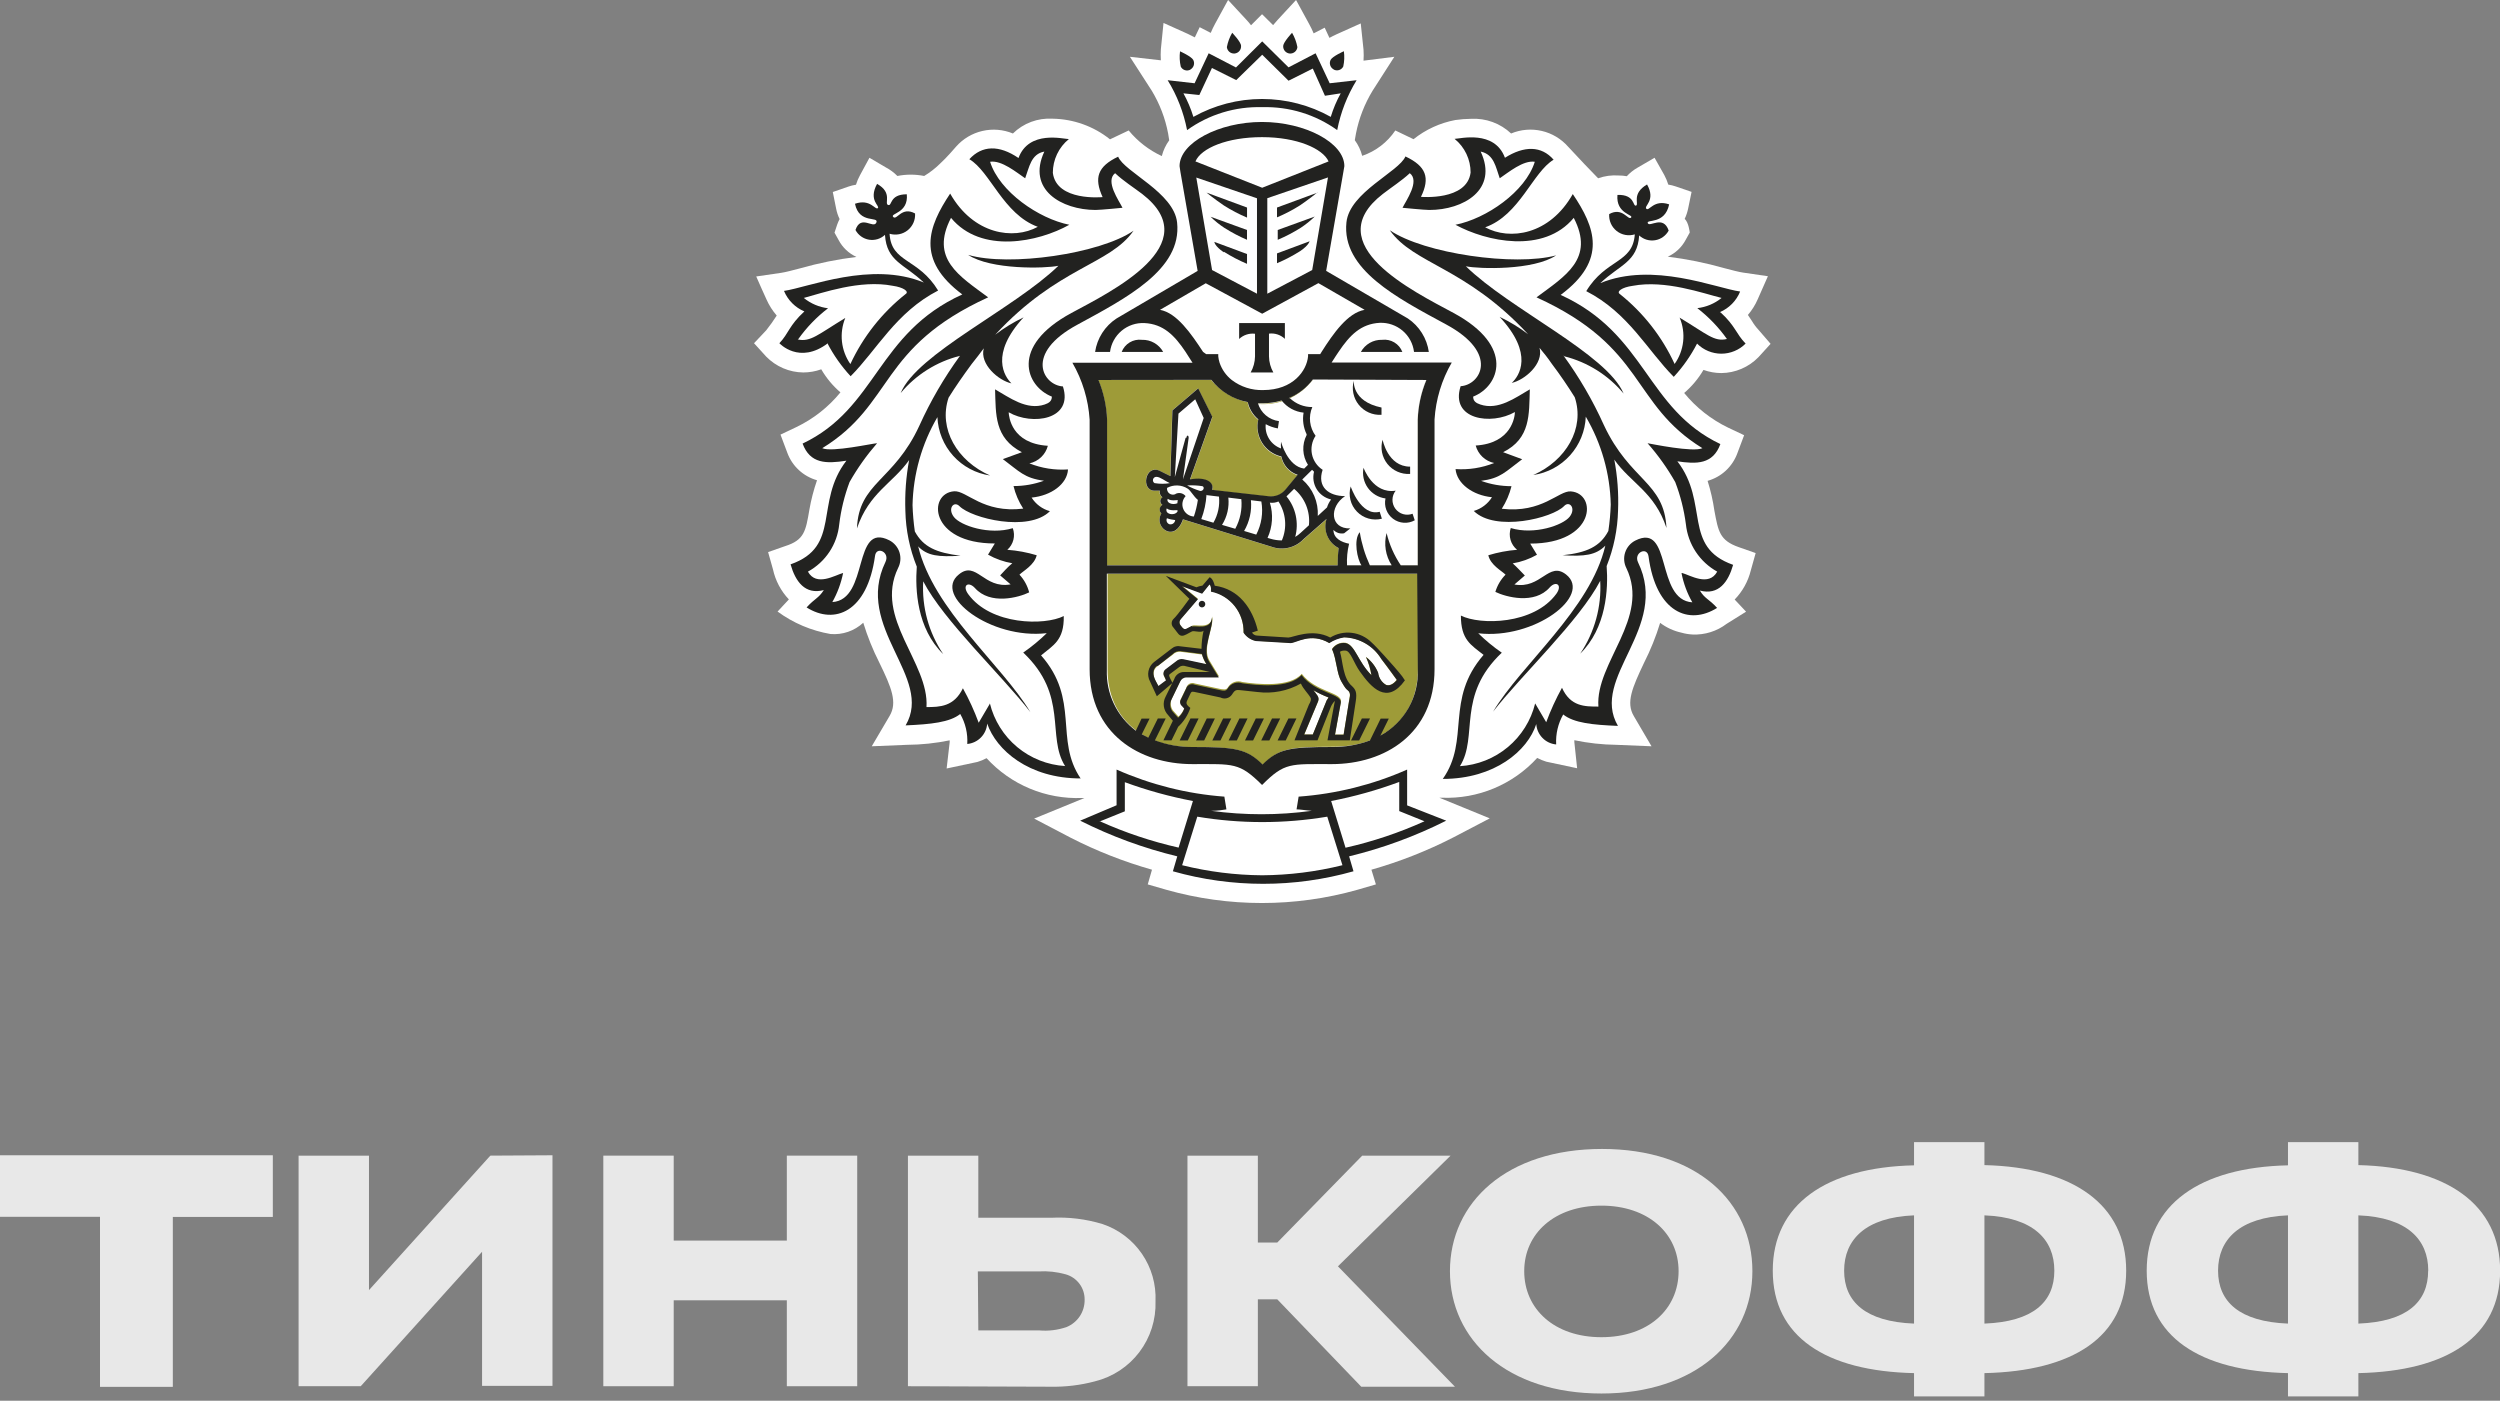<svg width="141" height="79" viewBox="0 0 141 79" fill="none" xmlns="http://www.w3.org/2000/svg">
<rect x="0" y="0" width="141" height="79" fill="#808080" stroke="none"/>
<g clip-path="url(#clip0_186_828)">
<path d="M5.64 68.628H0V65.157H15.387V68.635H9.747V78.218H5.64V68.628Z" fill="#E8E8E8"/>
<path d="M31.16 65.157V78.163H27.189V70.599L20.345 78.183H16.84V65.178H20.81V72.762L27.655 65.178L31.16 65.157Z" fill="#E8E8E8"/>
<path d="M37.997 78.183H34.027V65.178H37.997V69.969H44.377V65.178H48.347V78.183H44.377V73.337H37.997V78.183Z" fill="#E8E8E8"/>
<path d="M51.207 78.183V65.178H55.177V68.682H59.284C60.265 68.632 61.247 68.752 62.186 69.038C63.089 69.342 63.868 69.931 64.406 70.716C64.945 71.501 65.213 72.441 65.171 73.392C65.205 74.423 64.884 75.435 64.261 76.258C63.638 77.08 62.751 77.663 61.748 77.909C60.936 78.125 60.097 78.227 59.257 78.211L51.207 78.183ZM55.177 75.034H58.6C59.127 75.082 59.66 75.017 60.16 74.843C60.463 74.718 60.722 74.505 60.903 74.232C61.083 73.959 61.177 73.637 61.173 73.31C61.179 72.986 61.078 72.669 60.885 72.409C60.691 72.149 60.417 71.96 60.105 71.872C59.607 71.732 59.089 71.677 58.572 71.708H55.15L55.177 75.034Z" fill="#E8E8E8"/>
<path d="M70.943 78.183H66.973V65.178H70.943V70.079H72.038L76.829 65.178H81.813L75.46 71.42L82.059 78.211H76.775L72.038 73.282H70.943V78.183Z" fill="#E8E8E8"/>
<path d="M98.835 71.694C98.835 75.582 95.632 78.594 90.32 78.594C85.008 78.594 81.777 75.582 81.777 71.694C81.777 67.806 84.981 64.801 90.354 64.801C95.727 64.801 98.835 67.806 98.835 71.694ZM94.673 71.694C94.673 69.558 92.948 67.998 90.32 67.998C87.691 67.998 85.966 69.558 85.966 71.694C85.966 73.83 87.664 75.418 90.32 75.418C92.976 75.418 94.673 73.83 94.673 71.694Z" fill="#E8E8E8"/>
<path d="M119.917 71.667C119.917 75.391 116.933 77.335 111.922 77.444V78.758H107.952V77.444C102.969 77.335 99.984 75.391 99.984 71.667C99.984 67.943 102.969 65.835 107.952 65.725V64.418H111.922V65.712C116.933 65.835 119.917 67.943 119.917 71.667ZM107.952 68.546C105.214 68.655 104.009 69.915 104.009 71.667C104.009 73.419 105.214 74.542 107.952 74.651V68.546ZM115.865 71.667C115.865 69.915 114.687 68.655 111.922 68.546V74.651C114.687 74.542 115.865 73.419 115.865 71.667Z" fill="#E8E8E8"/>
<path d="M141.007 71.667C141.007 75.391 138.022 77.335 133.012 77.444V78.758H129.042V77.444C124.059 77.335 121.074 75.391 121.074 71.667C121.074 67.943 124.059 65.835 129.042 65.725V64.418H133.012V65.712C138.015 65.835 141.007 67.943 141.007 71.667ZM129.042 68.546C126.304 68.655 125.099 69.915 125.099 71.667C125.099 73.419 126.304 74.542 129.042 74.651V68.546ZM136.954 71.667C136.954 69.915 135.777 68.655 133.012 68.546V74.651C135.77 74.542 136.948 73.419 136.948 71.667H136.954Z" fill="#E8E8E8"/>
<path fill-rule="evenodd" clip-rule="evenodd" d="M58.717 36.929C59.401 36.361 60.024 36.08 59.997 34.711C58.922 35.258 55.89 35.231 54.61 33.479C54.247 32.979 54.61 32.733 54.98 33.123C55.849 34.108 57.458 33.664 58.046 33.376C57.945 33.012 57.757 32.679 57.498 32.404C57.718 32.185 58.34 31.863 58.471 31.309C57.931 31.146 57.376 31.043 56.814 31.001C56.983 30.853 57.103 30.658 57.16 30.44C57.216 30.223 57.205 29.994 57.129 29.782C55.808 30.186 54.179 29.639 53.809 29.153C53.44 28.667 53.809 28.222 54.124 28.537C54.809 29.221 58.019 30.022 59.224 28.817C58.796 28.703 58.425 28.435 58.183 28.064C59.299 27.955 60.189 27.298 60.236 26.476C59.495 26.527 58.751 26.41 58.06 26.134C58.308 26.081 58.537 25.961 58.721 25.785C58.905 25.61 59.036 25.387 59.1 25.142C57.047 25.018 56.896 23.506 56.889 23.252C58.217 24.019 60.558 23.677 59.949 21.794C58.847 21.733 57.731 19.946 60.77 18.303C63.508 16.811 66.671 15.196 66.397 12.547C66.212 10.849 63.419 9.692 63.063 8.83C61.9 9.384 61.694 10.028 62.187 11.109C62.187 11.109 59.586 11.369 59.381 9.74C59.38 9.376 59.462 9.016 59.618 8.687C59.774 8.358 60.002 8.067 60.284 7.837C59.99 7.837 58.032 7.31 57.444 8.912C56.342 8.166 55.39 8.187 54.665 8.981C55.842 9.665 56.575 12.081 58.525 12.793C57.156 13.546 54.891 13.231 53.583 10.918C52.344 12.786 51.632 14.634 54.268 16.606C49.428 18.81 49.476 23.013 45.26 25.018C45.691 26.162 46.588 26.162 47.731 25.983C45.91 28.345 47.464 30.823 44.582 31.829C44.849 32.794 45.39 33.561 46.458 33.28C46.156 33.753 45.958 33.739 45.486 34.259C47.06 35.252 48.908 34.533 49.353 31.35C49.428 30.782 50.209 31.138 49.942 31.692C48.148 35.402 52.68 38.195 51.078 40.919C52.495 40.858 53.569 40.748 54.165 40.269C54.459 40.784 54.597 41.374 54.562 41.967C54.855 41.94 55.129 41.809 55.335 41.598C55.541 41.388 55.665 41.11 55.685 40.817C56.198 42.309 58.026 43.904 60.962 43.904C59.408 41.693 60.853 39.441 58.655 36.908M55.76 39.646L55.13 40.714C54.885 40.044 54.587 39.394 54.24 38.77C53.741 39.81 52.94 39.831 52.187 39.831C52.406 37.36 49.285 34.861 50.654 32.028C50.725 31.893 50.768 31.746 50.782 31.594C50.796 31.442 50.779 31.29 50.733 31.144C50.687 30.999 50.613 30.864 50.515 30.748C50.417 30.632 50.296 30.536 50.161 30.467C48.066 29.406 49.038 33.814 46.944 33.944C47.231 33.434 47.437 32.882 47.553 32.308C47.108 32.425 46.04 33.102 45.561 32.233C46.05 31.966 46.467 31.583 46.775 31.117C47.083 30.652 47.272 30.119 47.327 29.563C47.427 28.749 47.625 27.949 47.916 27.181C48.359 26.401 48.879 25.667 49.469 24.991C49.257 24.991 46.903 25.518 46.375 25.272C50.448 22.773 49.531 19.59 55.733 16.763C54.103 15.552 52.44 14.593 53.631 12.28C55.329 14.333 58.566 13.649 60.305 12.663C58.58 12.321 56.355 10.801 55.828 9.111C56.513 9.008 57.321 9.713 57.807 10.041C58.039 9.419 58.135 8.673 58.888 8.536C57.882 10.699 59.874 11.821 61.777 11.828C62.071 11.828 63.303 11.705 63.303 11.705C63.105 11.301 62.311 10.199 62.892 9.747C63.358 10.185 63.912 10.534 64.419 10.918C68.115 13.779 62.66 16.428 60.428 17.633C56.924 19.522 57.861 21.774 59.326 22.349C59.326 22.602 59.162 22.718 58.922 22.794C57.902 23.136 56.937 22.404 56.123 21.938C56.171 23.348 56.075 24.676 57.635 25.484L56.561 25.881C57.485 26.565 57.766 26.956 58.881 27.099C58.33 27.299 57.749 27.401 57.163 27.4C57.272 27.853 57.457 28.283 57.711 28.674C55.431 28.947 54.521 27.64 53.816 27.695C52.31 27.804 52.406 30.638 56.109 30.638L55.726 31.275C56.151 31.515 56.614 31.679 57.095 31.761C56.848 31.959 56.609 32.226 56.41 32.445L56.999 32.952C55.486 33.225 55.062 31.583 54.083 32.39C52.591 33.575 55.883 36.073 59.045 35.703C58.635 36.107 58.19 36.476 57.718 36.805C60.291 39.235 59.025 41.529 60.079 43.206C59.086 43.147 58.137 42.771 57.372 42.135C56.607 41.498 56.066 40.633 55.828 39.667" fill="#DEE0E1"/>
<path fill-rule="evenodd" clip-rule="evenodd" d="M51.762 30.802C52.296 31.357 52.947 31.418 54.172 31.336C52.803 31.172 52.064 30.843 51.591 29.967C51.517 29.475 51.472 28.979 51.454 28.482C51.496 26.735 51.981 25.027 52.864 23.519C52.898 24.328 53.213 25.101 53.755 25.702C54.298 26.303 55.034 26.696 55.835 26.812C53.987 26.004 52.899 24.183 53.494 22.424C53.877 21.808 54.316 21.172 54.802 20.528C55.048 20.213 55.281 19.919 55.486 19.638C55.24 20.535 56.321 21.466 57.054 21.616C56.657 21.233 55.815 19.98 57.738 17.893C57.171 18.162 56.634 18.49 56.136 18.872C59.682 15.038 62.598 14.929 63.94 12.998C61.996 14.326 56.862 15.052 54.555 14.415C55.828 15.264 58.902 15.189 59.648 15.031C57.143 17.468 51.68 19.98 50.749 22.219C51.614 21.179 52.786 20.441 54.097 20.11C53.202 21.339 52.436 22.655 51.81 24.04C50.359 27.195 48.388 27.236 48.285 29.844C48.97 27.791 50.298 27.311 51.228 25.99C51.052 26.936 50.981 27.898 51.016 28.858C51.04 29.936 51.258 31 51.66 32C51.564 33.287 51.66 35.484 53.159 36.942C52.343 35.734 51.946 34.291 52.029 32.835C53.186 35.067 56.479 38.147 58.074 40.214C56.479 37.551 52.597 34.444 51.735 30.85" fill="#DEE0E1"/>
<path fill-rule="evenodd" clip-rule="evenodd" d="M88.239 20.083C89.549 20.414 90.721 21.152 91.586 22.191C90.641 19.953 85.172 17.441 82.688 15.004C83.441 15.162 86.514 15.244 87.787 14.388C85.48 15.018 80.34 14.299 78.403 12.971C79.772 14.902 82.66 15.025 86.206 18.844C85.708 18.462 85.171 18.134 84.604 17.865C86.555 19.953 85.713 21.199 85.289 21.589C86.014 21.432 87.103 20.508 86.856 19.611C87.089 19.892 87.329 20.193 87.541 20.501C88.027 21.144 88.458 21.781 88.841 22.397C89.43 24.156 88.341 25.977 86.5 26.784C87.301 26.668 88.036 26.275 88.577 25.674C89.119 25.073 89.433 24.3 89.464 23.492C90.349 24.999 90.834 26.707 90.874 28.455C90.857 28.952 90.811 29.448 90.737 29.94C90.265 30.837 89.505 31.165 88.163 31.309C89.389 31.384 90.032 31.309 90.573 30.775C89.731 34.362 85.829 37.476 84.234 40.139C85.829 38.086 89.122 34.992 90.279 32.76C90.361 34.216 89.965 35.658 89.149 36.867C90.621 35.416 90.737 33.219 90.641 31.925C91.042 30.924 91.26 29.86 91.285 28.783C91.323 27.822 91.252 26.86 91.073 25.915C92.004 27.243 93.352 27.75 94.016 29.769C93.893 27.161 91.963 27.12 90.491 23.964C89.866 22.579 89.1 21.262 88.205 20.035" fill="#DEE0E1"/>
<path fill-rule="evenodd" clip-rule="evenodd" d="M94.565 26.011C95.708 26.189 96.618 26.189 97.036 25.046C92.826 23.04 92.86 18.837 88.028 16.633C90.683 14.662 89.972 12.807 88.712 10.945C87.405 13.259 85.153 13.574 83.77 12.821C85.721 12.136 86.453 9.706 87.631 9.008C86.933 8.214 85.974 8.166 84.879 8.898C84.284 7.304 82.333 7.824 82.038 7.824C82.321 8.054 82.549 8.344 82.705 8.673C82.861 9.002 82.942 9.362 82.942 9.727C82.737 11.328 80.142 11.096 80.142 11.096C80.662 10.014 80.437 9.371 79.266 8.816C78.91 9.679 76.117 10.836 75.939 12.533C75.659 15.189 78.801 16.797 81.559 18.29C84.598 19.933 83.483 21.712 82.38 21.781C81.771 23.67 84.112 24.005 85.44 23.239C85.44 23.492 85.269 25.005 83.229 25.128C83.294 25.374 83.425 25.596 83.609 25.772C83.793 25.947 84.021 26.068 84.27 26.12C83.579 26.395 82.835 26.512 82.093 26.463C82.168 27.284 83.058 27.941 84.147 28.051C83.91 28.428 83.542 28.704 83.113 28.824C84.318 30.022 87.555 29.235 88.213 28.544C88.514 28.229 88.897 28.68 88.527 29.153C88.158 29.625 86.529 30.193 85.207 29.789C85.132 30 85.12 30.229 85.175 30.446C85.23 30.663 85.349 30.859 85.516 31.008C84.965 31.052 84.421 31.156 83.893 31.316C84.016 31.87 84.646 32.192 84.865 32.411C84.597 32.683 84.399 33.017 84.29 33.383C84.879 33.67 86.494 34.115 87.357 33.13C87.706 32.739 88.089 32.986 87.733 33.486C86.46 35.238 83.421 35.265 82.346 34.718C82.346 36.087 82.908 36.367 83.626 36.942C81.429 39.475 82.88 41.734 81.326 43.938C84.256 43.938 86.118 42.343 86.604 40.851C86.624 41.145 86.748 41.422 86.954 41.633C87.159 41.843 87.433 41.974 87.727 42.001C87.694 41.409 87.832 40.82 88.124 40.303C88.719 40.782 89.8 40.892 91.211 40.953C89.609 38.215 94.147 35.443 92.347 31.727C92.08 31.172 92.86 30.816 92.936 31.384C93.353 34.56 95.229 35.286 96.803 34.293C96.331 33.773 96.118 33.787 95.831 33.315C96.892 33.595 97.433 32.828 97.707 31.863C94.825 30.85 96.379 28.379 94.558 26.018M94.797 32.336C94.907 32.913 95.111 33.467 95.4 33.978C93.305 33.842 94.277 29.433 92.183 30.494C92.047 30.564 91.927 30.659 91.828 30.776C91.73 30.892 91.656 31.026 91.61 31.172C91.564 31.317 91.548 31.47 91.561 31.621C91.575 31.773 91.619 31.92 91.69 32.055C93.059 34.889 89.937 37.387 90.115 39.872C89.342 39.872 88.541 39.872 88.062 38.811C87.715 39.435 87.418 40.085 87.172 40.755L86.542 39.687C86.303 40.653 85.762 41.517 84.998 42.154C84.233 42.791 83.285 43.166 82.292 43.226C83.346 41.549 82.079 39.263 84.653 36.826C84.18 36.497 83.736 36.128 83.325 35.724C86.487 36.1 89.78 33.595 88.281 32.411C87.302 31.637 86.871 33.246 85.365 32.972L85.954 32.466C85.748 32.26 85.509 31.993 85.269 31.781C85.75 31.7 86.214 31.536 86.638 31.295L86.255 30.659C89.958 30.659 90.047 27.825 88.548 27.715C87.863 27.661 86.926 28.961 84.653 28.694C84.904 28.302 85.089 27.872 85.201 27.421C84.615 27.421 84.034 27.319 83.483 27.12C84.598 26.976 84.852 26.6 85.803 25.901L84.728 25.504C86.289 24.724 86.193 23.369 86.234 21.959C85.42 22.431 84.455 23.157 83.442 22.814C83.202 22.732 83.038 22.623 83.038 22.369C84.502 21.794 85.433 19.542 81.936 17.653C79.677 16.428 74.215 13.786 77.918 10.952C78.424 10.569 78.972 10.22 79.437 9.781C80.019 10.226 79.225 11.328 79.026 11.739C79.026 11.739 80.259 11.862 80.546 11.862C82.449 11.862 84.448 10.726 83.442 8.57C84.201 8.727 84.29 9.453 84.516 10.076C85.002 9.747 85.844 9.042 86.494 9.145C85.967 10.836 83.756 12.355 82.018 12.697C83.763 13.649 86.994 14.354 88.692 12.314C89.883 14.621 88.226 15.586 86.59 16.797C92.799 19.631 91.881 22.808 95.954 25.306C95.427 25.552 93.066 25.059 92.86 25.025C93.454 25.7 93.977 26.434 94.421 27.216C94.716 27.983 94.918 28.783 95.023 29.598C95.081 30.152 95.271 30.684 95.579 31.149C95.886 31.614 96.302 31.998 96.789 32.267C96.31 33.136 95.249 32.459 94.804 32.343" fill="#DEE0E1"/>
<path fill-rule="evenodd" clip-rule="evenodd" d="M65.246 39.27L66.13 38.517L65.993 38.243C65.897 38.051 65.945 38.038 66.047 37.962L66.513 37.613C66.563 37.576 66.622 37.551 66.685 37.543C66.747 37.535 66.81 37.542 66.869 37.565L68.238 37.894H66.793C66.667 37.889 66.543 37.925 66.44 37.998C66.337 38.072 66.262 38.177 66.225 38.298L66.123 38.51L65.739 39.29C65.65 39.456 65.616 39.645 65.642 39.831C65.668 40.016 65.752 40.189 65.883 40.324L66.15 40.639L65.616 41.755H66.075L66.451 40.988C66.767 40.699 67.002 40.333 67.136 39.927C66.978 39.797 66.862 39.708 66.951 39.523L67.122 39.16C67.177 39.037 67.197 38.989 67.362 39.023L68.833 39.345C68.943 39.4 69.07 39.414 69.189 39.384C69.308 39.354 69.413 39.282 69.484 39.181C69.689 38.873 69.716 38.907 70.168 38.955L70.921 39.037C71.768 39.146 72.628 38.978 73.372 38.558C73.54 38.839 73.723 39.11 73.919 39.372C73.967 39.461 73.919 39.591 73.823 39.756L73.009 41.755H74.309L75.049 39.913C75.102 39.769 75.186 39.638 75.295 39.53L74.871 41.755H76.13L76.466 39.55C76.541 39.064 76.466 38.907 76.26 38.702C75.733 38.257 75.747 37.333 75.576 36.758C75.671 36.703 75.782 36.682 75.891 36.696C76.164 36.696 76.37 37.428 76.698 37.873C77.342 38.784 78.225 39.783 79.238 38.373C79.141 38.216 79.031 38.067 78.909 37.928L78.629 37.599C78.464 37.415 77.684 36.525 77.355 36.23C77.053 35.93 76.659 35.74 76.236 35.69C75.812 35.641 75.385 35.734 75.021 35.957C73.994 35.423 72.913 35.957 72.653 35.957L70.887 35.847C70.828 35.845 70.772 35.828 70.721 35.798C70.671 35.769 70.629 35.726 70.599 35.676L70.928 35.567C70.62 34.287 69.846 33.212 68.498 33.034C68.498 33.034 68.416 32.63 68.217 32.548L67.813 33.027C67.696 33.044 67.581 33.076 67.471 33.123L65.746 32.48L67.04 33.787C67.04 33.787 66.397 34.718 66.184 34.91C66.121 34.975 66.086 35.062 66.086 35.153C66.086 35.243 66.121 35.33 66.184 35.395L66.438 35.724C66.568 35.895 66.711 35.888 66.917 35.779L67.197 35.635C67.321 35.532 67.738 35.738 67.882 35.573C67.81 35.909 67.771 36.25 67.766 36.593L66.602 36.456C66.511 36.433 66.415 36.432 66.323 36.454C66.232 36.475 66.146 36.518 66.075 36.58L65.082 37.339C64.921 37.465 64.809 37.645 64.768 37.846C64.726 38.046 64.758 38.255 64.856 38.435L65.246 39.27ZM74.829 39.489L74.042 41.426H73.556L74.344 39.55C74.426 39.311 74.268 39.194 74.077 38.928C74.35 39.088 74.636 39.225 74.932 39.338C74.896 39.385 74.864 39.436 74.836 39.489M67.252 35.286L67.026 35.402C66.869 35.491 66.793 35.532 66.657 35.361L66.561 35.238C66.53 35.19 66.516 35.132 66.523 35.075C66.529 35.017 66.554 34.964 66.595 34.923L67.56 33.794L66.67 33.061L67.807 33.479L68.224 32.959C68.347 33.061 68.306 33.362 68.306 33.362C68.837 33.47 69.313 33.762 69.65 34.187C69.987 34.611 70.163 35.141 70.148 35.683C70.305 35.924 70.551 36.093 70.832 36.155L72.797 36.272C73.118 36.272 73.933 35.649 74.98 36.272C75.232 36.105 75.517 35.996 75.815 35.95C76.24 35.961 76.656 36.078 77.024 36.291C77.393 36.504 77.702 36.805 77.924 37.168C78.293 37.634 78.8 38.352 78.8 38.352C78.581 38.613 78.368 38.695 78.19 38.633C78.068 38.562 77.963 38.463 77.886 38.344C77.809 38.225 77.761 38.09 77.746 37.949C77.602 37.594 77.365 37.284 77.061 37.052C77.206 37.38 77.307 37.725 77.362 38.079C76.596 37.319 76.452 36.388 75.911 36.265C75.763 36.242 75.611 36.263 75.474 36.323C75.337 36.384 75.221 36.482 75.138 36.607C75.411 37.237 75.398 37.976 75.671 38.448C75.884 38.811 75.925 38.845 76.021 38.928C76.246 39.092 76.116 39.379 76.082 39.612L75.788 41.433H75.295L75.617 39.646C75.713 39.105 74.186 39.105 73.406 38.065C72.721 38.845 70.873 38.647 70.065 38.524C69.916 38.469 69.752 38.469 69.602 38.523C69.452 38.577 69.325 38.681 69.244 38.818C69.141 39.003 68.963 38.948 68.854 38.921L67.382 38.606C67.336 38.585 67.285 38.575 67.235 38.575C67.184 38.576 67.134 38.587 67.088 38.608C67.042 38.63 67.001 38.661 66.968 38.699C66.935 38.738 66.91 38.783 66.896 38.832L66.602 39.441C66.564 39.497 66.549 39.566 66.559 39.633C66.57 39.7 66.604 39.761 66.657 39.804L66.8 39.954C66.731 40.153 66.61 40.33 66.451 40.468L66.13 40.105C66.059 40.006 66.017 39.89 66.01 39.769C66.003 39.647 66.03 39.527 66.088 39.42L66.568 38.428C66.598 38.359 66.648 38.302 66.712 38.261C66.775 38.221 66.849 38.201 66.924 38.202H68.744L68.183 37.291C67.766 36.607 68.457 35.395 68.354 34.821C68.299 35.587 67.375 35.238 67.225 35.341M65.267 37.579L66.13 36.895C66.184 36.835 66.251 36.789 66.326 36.76C66.4 36.73 66.481 36.718 66.561 36.723L67.779 36.881C67.834 37.087 67.922 37.284 68.039 37.463L66.746 37.189C66.673 37.171 66.598 37.172 66.526 37.191C66.455 37.211 66.389 37.247 66.335 37.298L65.719 37.764C65.664 37.813 65.628 37.879 65.618 37.952C65.608 38.025 65.624 38.099 65.664 38.161L65.767 38.373L65.335 38.695L65.171 38.387C65.007 38.058 64.993 37.757 65.267 37.545" fill="#DEE0E1"/>
<path fill-rule="evenodd" clip-rule="evenodd" d="M69.024 14.183C69.441 14.446 69.878 14.675 70.332 14.867V14.313L68.49 13.628C68.49 13.628 68.49 13.854 69.024 14.217" fill="#DEE0E1"/>
<path fill-rule="evenodd" clip-rule="evenodd" d="M70.334 13.511V12.957L68.246 12.211C68.485 12.446 68.746 12.657 69.026 12.841C69.442 13.105 69.88 13.334 70.334 13.525" fill="#DEE0E1"/>
<path fill-rule="evenodd" clip-rule="evenodd" d="M70.333 12.252V11.691L68.047 10.849C68.047 10.849 68.492 11.212 69.026 11.575C69.442 11.838 69.879 12.067 70.333 12.259" fill="#DEE0E1"/>
<path fill-rule="evenodd" clip-rule="evenodd" d="M76.76 19.85H79.101C79.013 19.626 78.853 19.437 78.646 19.313C78.439 19.189 78.197 19.137 77.958 19.166C77.714 19.158 77.473 19.218 77.262 19.338C77.05 19.459 76.876 19.637 76.76 19.85Z" fill="#DEE0E1"/>
<path fill-rule="evenodd" clip-rule="evenodd" d="M74.31 10.856L72.023 11.698V12.259C72.478 12.068 72.915 11.839 73.331 11.575C73.865 11.212 74.31 10.849 74.31 10.849" fill="#DEE0E1"/>
<path fill-rule="evenodd" clip-rule="evenodd" d="M73.865 13.601L72.023 14.285V14.84C72.477 14.647 72.914 14.418 73.331 14.155C73.865 13.792 73.865 13.566 73.865 13.566" fill="#DEE0E1"/>
<path fill-rule="evenodd" clip-rule="evenodd" d="M74.118 12.211L72.064 12.957V13.511C72.519 13.32 72.956 13.091 73.372 12.827C73.652 12.643 73.913 12.432 74.152 12.197" fill="#DEE0E1"/>
<path fill-rule="evenodd" clip-rule="evenodd" d="M64.397 19.166C64.157 19.136 63.915 19.187 63.708 19.311C63.5 19.435 63.341 19.625 63.254 19.85H65.595C65.478 19.637 65.304 19.46 65.092 19.339C64.881 19.218 64.64 19.158 64.397 19.166Z" fill="#DEE0E1"/>
<path fill-rule="evenodd" clip-rule="evenodd" d="M75.823 9.357C75.823 8.043 73.612 6.865 71.175 6.865C68.739 6.865 66.528 8.043 66.528 9.357L66.582 9.679L67.554 15.264L62.975 17.954C62.65 18.166 62.374 18.445 62.165 18.772C61.956 19.099 61.819 19.466 61.763 19.85H62.605C62.665 19.384 62.898 18.957 63.259 18.655C63.619 18.353 64.08 18.198 64.549 18.221C65.61 18.276 66.24 18.906 66.87 19.85L67.034 20.097L67.267 20.459H60.49C61.058 21.44 61.391 22.539 61.462 23.67V37.743C61.462 41.371 64.248 43.096 67.267 43.096C69.594 43.096 69.909 42.993 71.196 44.273C72.476 42.986 72.791 43.096 75.125 43.096C78.137 43.096 80.922 41.371 80.922 37.743V23.649C80.991 22.519 81.321 21.42 81.888 20.439H75.104L75.337 20.076L75.501 19.83C76.124 18.906 76.754 18.262 77.822 18.201C78.292 18.182 78.752 18.341 79.11 18.647C79.468 18.953 79.697 19.383 79.752 19.85H80.594C80.54 19.468 80.406 19.102 80.201 18.775C79.996 18.448 79.724 18.168 79.403 17.954L74.796 15.271L75.768 9.685L75.823 9.357ZM67.472 10L70.895 11.171V16.551L68.362 15.216L67.472 10ZM68.314 21.418C68.82 22.076 69.551 22.524 70.368 22.677C70.453 23.058 70.663 23.4 70.963 23.649C70.909 23.872 70.9 24.104 70.937 24.33C70.973 24.556 71.054 24.773 71.175 24.968C71.296 25.163 71.455 25.332 71.642 25.465C71.829 25.598 72.04 25.693 72.264 25.744C72.312 25.983 72.423 26.204 72.585 26.386C72.748 26.568 72.956 26.703 73.188 26.777L72.469 27.606C72.359 27.742 72.215 27.849 72.053 27.916C71.89 27.983 71.713 28.008 71.538 27.989L68.328 27.626C68.465 27.27 68.095 26.853 67.082 27.031L68.341 23.505L67.568 21.863L66.11 23.108L66 26.811L65.384 26.503C64.57 26.154 64.33 27.626 65.104 27.633H65.412C65.395 27.702 65.4 27.774 65.426 27.84C65.452 27.906 65.497 27.963 65.555 28.003C65.519 28.025 65.488 28.057 65.467 28.095C65.446 28.133 65.435 28.175 65.435 28.218C65.435 28.261 65.446 28.304 65.467 28.342C65.488 28.379 65.519 28.411 65.555 28.434C65.513 28.457 65.477 28.489 65.45 28.529C65.423 28.568 65.406 28.613 65.4 28.661C65.394 28.709 65.399 28.757 65.415 28.802C65.432 28.847 65.459 28.887 65.494 28.92C65.439 29.009 65.405 29.108 65.395 29.212C65.385 29.316 65.398 29.421 65.434 29.518C65.471 29.616 65.529 29.704 65.604 29.776C65.68 29.848 65.771 29.901 65.87 29.933C66.329 30.056 66.617 29.556 66.712 29.248L71.709 30.795C72.018 30.905 72.353 30.924 72.672 30.849C72.991 30.773 73.282 30.607 73.509 30.371L74.81 29.228C74.71 29.538 74.723 29.874 74.849 30.176C74.974 30.477 75.203 30.723 75.495 30.871C75.453 31.193 75.435 31.518 75.44 31.843H62.434V23.629C62.406 22.86 62.242 22.102 61.948 21.39L68.314 21.418ZM73.687 24.539C73.553 24.801 73.489 25.093 73.502 25.387C73.515 25.682 73.605 25.967 73.763 26.216L73.55 26.428C72.613 26.312 72.243 24.916 72.243 24.916C72.233 25.038 72.233 25.162 72.243 25.285C71.966 25.187 71.731 24.998 71.575 24.75C71.418 24.502 71.35 24.208 71.381 23.916C71.594 24.033 71.825 24.114 72.065 24.156L72.127 23.745C71.853 23.709 71.596 23.595 71.386 23.417C71.176 23.238 71.022 23.003 70.942 22.739H70.854H71.203C71.568 22.739 71.933 22.689 72.284 22.588C72.431 22.786 72.616 22.952 72.829 23.076C73.042 23.199 73.278 23.278 73.523 23.307C73.448 23.72 73.505 24.147 73.687 24.525M75.056 28.222C74.958 28.351 74.884 28.497 74.837 28.653L74.317 29.132C74.339 28.745 74.271 28.359 74.119 28.003C73.967 27.647 73.735 27.33 73.441 27.078L73.995 26.531L74.105 26.64C74.064 26.805 74.056 26.977 74.082 27.145C74.108 27.313 74.167 27.474 74.255 27.619C74.344 27.764 74.46 27.89 74.598 27.99C74.735 28.09 74.891 28.162 75.056 28.201M72.558 27.989L72.989 27.571C73.287 27.818 73.519 28.135 73.664 28.493C73.81 28.852 73.865 29.24 73.824 29.625L73.359 30.056C73.27 30.142 73.171 30.218 73.064 30.282C73.169 29.889 73.178 29.476 73.091 29.078C73.004 28.681 72.824 28.31 72.565 27.996M71.641 28.352C71.802 28.372 71.965 28.348 72.113 28.283C72.324 28.607 72.451 28.977 72.485 29.361C72.518 29.746 72.456 30.133 72.305 30.487C72.087 30.485 71.87 30.453 71.661 30.392L71.497 30.344C71.781 29.718 71.827 29.009 71.627 28.352M70.539 28.215L71.148 28.29C71.258 28.928 71.157 29.584 70.86 30.159L70.176 29.953C70.487 29.427 70.624 28.816 70.566 28.208M69.279 28.064L70.012 28.153C70.067 28.732 69.948 29.313 69.669 29.823L68.923 29.604C69.211 29.145 69.337 28.603 69.279 28.064ZM66.302 27.866C66.247 27.892 66.186 27.904 66.125 27.898C66.064 27.893 66.006 27.871 65.957 27.835C65.908 27.799 65.869 27.751 65.846 27.695C65.822 27.639 65.814 27.577 65.823 27.517C66.003 27.42 66.205 27.373 66.41 27.38C66.614 27.387 66.813 27.448 66.986 27.558C67.164 27.674 67.315 27.996 67.561 28.194C67.513 28.513 67.438 28.827 67.335 29.132C67.205 29.125 67.08 29.081 66.974 29.006C66.868 28.93 66.785 28.826 66.736 28.705C66.687 28.584 66.674 28.452 66.698 28.324C66.721 28.196 66.781 28.077 66.87 27.982C66.804 27.897 66.71 27.839 66.605 27.816C66.499 27.794 66.39 27.809 66.295 27.859M65.816 29.228C65.965 29.287 66.121 29.324 66.281 29.337C66.278 29.375 66.267 29.41 66.249 29.443C66.231 29.476 66.206 29.504 66.177 29.527C66.147 29.549 66.113 29.566 66.077 29.574C66.04 29.583 66.003 29.584 65.966 29.577C65.932 29.566 65.901 29.547 65.874 29.523C65.847 29.499 65.826 29.469 65.812 29.436C65.798 29.403 65.791 29.368 65.791 29.332C65.792 29.296 65.8 29.26 65.816 29.228ZM65.131 27.263C65.092 27.244 65.06 27.211 65.042 27.171C65.024 27.131 65.02 27.085 65.032 27.043C65.043 27 65.068 26.963 65.104 26.937C65.14 26.911 65.183 26.898 65.227 26.901C65.432 26.901 65.706 27.14 65.98 27.256C65.699 27.302 65.412 27.302 65.131 27.256M65.816 28.687C65.959 28.831 66.404 28.776 66.404 28.776V28.865C66.213 29.125 65.672 29.009 65.795 28.687M66.391 28.393C66.069 28.523 65.747 28.345 65.85 28.14C65.994 28.276 66.411 28.208 66.411 28.208L66.391 28.393ZM66.856 24.696L66.247 26.914L66.452 23.334L67.397 22.527L67.876 23.581L66.664 27.058L66.986 24.717C66.986 24.553 66.883 24.532 66.856 24.717M66.952 27.38C67.242 27.36 67.534 27.374 67.821 27.421C67.965 27.482 67.869 27.715 67.684 27.695C67.43 27.615 67.184 27.51 66.952 27.38ZM68.013 27.92L68.752 28.009C68.799 28.504 68.694 29 68.451 29.433L67.766 29.228C67.932 28.789 68.029 28.327 68.054 27.859M79.971 37.702C80.004 38.46 79.824 39.211 79.451 39.872C79.079 40.532 78.528 41.075 77.863 41.439L78.335 40.481H77.876L77.274 41.713C76.593 41.965 75.871 42.09 75.145 42.083C72.743 42.083 72.106 42.178 71.216 43.068C70.32 42.185 69.69 42.083 67.287 42.083C66.564 42.09 65.845 41.967 65.165 41.72L65.768 40.488H65.302L64.768 41.569C64.645 41.508 64.522 41.446 64.399 41.378L64.837 40.495H64.385L64.056 41.179C63.529 40.782 63.105 40.264 62.82 39.668C62.535 39.072 62.398 38.417 62.42 37.757V32.356H79.93L79.971 37.702ZM80.457 21.377C80.159 22.087 79.992 22.845 79.964 23.615V31.829H79.006C78.632 31.275 78.361 30.658 78.205 30.008C78.124 30.315 78.107 30.635 78.157 30.949C78.206 31.262 78.32 31.562 78.493 31.829H77.26C76.987 31.235 76.796 30.606 76.692 29.96C76.323 30.378 76.555 31.514 76.788 31.829H75.974C75.951 31.419 75.99 31.009 76.09 30.61C75.666 30.528 75.207 30.302 75.207 29.83C75.281 29.913 75.376 29.975 75.482 30.01C75.587 30.045 75.7 30.051 75.809 30.029L76.158 29.755C75.002 29.789 74.954 28.53 75.864 27.934C74.954 27.934 74.269 27.421 74.605 26.449C74.451 26.35 74.319 26.222 74.216 26.072C74.112 25.922 74.04 25.753 74.003 25.574C73.966 25.395 73.965 25.211 74 25.032C74.035 24.854 74.106 24.683 74.208 24.532C74.037 24.302 73.931 24.03 73.898 23.746C73.866 23.461 73.909 23.173 74.023 22.91C73.552 22.915 73.097 22.735 72.757 22.41H72.681C73.225 22.191 73.699 21.826 74.05 21.356L80.457 21.377ZM76.973 17.42C76.022 17.584 75.207 18.748 74.536 19.795L74.461 19.919H73.776V20.042C73.701 20.85 72.934 21.945 71.244 21.945C70.605 21.965 69.979 21.765 69.471 21.377C69.152 21.127 68.914 20.789 68.786 20.405C68.748 20.287 68.723 20.165 68.711 20.042V19.919H68.027L67.855 19.85C67.171 18.803 66.37 17.646 65.425 17.475L68.006 15.976L71.189 17.687L74.358 15.962L76.973 17.42ZM74.009 15.175L71.476 16.51V11.171L74.899 10L74.009 15.175ZM71.189 10.575L67.424 9.097C67.739 8.344 69.218 7.728 71.182 7.728C73.147 7.728 74.605 8.371 74.94 9.097L71.189 10.575Z" fill="#DEE0E1"/>
<path fill-rule="evenodd" clip-rule="evenodd" d="M79.533 26.695V26.285C78.273 26.285 77.979 24.765 77.979 24.765C77.913 24.999 77.904 25.244 77.953 25.482C78.001 25.72 78.106 25.942 78.258 26.131C78.41 26.32 78.605 26.47 78.827 26.568C79.049 26.666 79.291 26.71 79.533 26.695Z" fill="#DEE0E1"/>
<path fill-rule="evenodd" clip-rule="evenodd" d="M77.938 29.255L77.808 28.865C76.733 29.139 76.178 27.435 76.178 27.435C76.104 27.681 76.097 27.944 76.158 28.194C76.219 28.445 76.346 28.675 76.525 28.86C76.704 29.046 76.929 29.18 77.178 29.25C77.426 29.319 77.688 29.321 77.938 29.255Z" fill="#DEE0E1"/>
<path fill-rule="evenodd" clip-rule="evenodd" d="M78.717 27.667C77.431 27.873 76.903 26.373 76.903 26.373C76.864 26.569 76.866 26.771 76.908 26.966C76.95 27.161 77.031 27.346 77.147 27.508C77.263 27.671 77.412 27.807 77.583 27.91C77.754 28.013 77.945 28.079 78.142 28.105C78.094 28.319 78.109 28.541 78.185 28.746C78.261 28.951 78.395 29.129 78.57 29.26C78.746 29.39 78.955 29.467 79.173 29.481C79.391 29.494 79.609 29.445 79.799 29.337L79.676 28.968C79.505 29.033 79.317 29.041 79.141 28.989C78.965 28.937 78.811 28.829 78.703 28.681C78.595 28.533 78.538 28.354 78.542 28.171C78.546 27.987 78.61 27.811 78.724 27.667" fill="#DEE0E1"/>
<path fill-rule="evenodd" clip-rule="evenodd" d="M77.916 23.389V22.979C76.218 22.63 76.362 21.459 76.362 21.459C76.296 21.692 76.287 21.937 76.335 22.174C76.383 22.411 76.487 22.634 76.638 22.822C76.79 23.011 76.984 23.161 77.205 23.26C77.426 23.358 77.667 23.403 77.909 23.389" fill="#DEE0E1"/>
<path fill-rule="evenodd" clip-rule="evenodd" d="M67.142 40.523L66.533 41.755H66.992L67.601 40.523H67.142Z" fill="#DEE0E1"/>
<path fill-rule="evenodd" clip-rule="evenodd" d="M68.058 40.523L67.449 41.755H67.915L68.517 40.523H68.058Z" fill="#DEE0E1"/>
<path fill-rule="evenodd" clip-rule="evenodd" d="M71.742 40.523L71.133 41.755H71.591L72.201 40.523H71.742Z" fill="#DEE0E1"/>
<path fill-rule="evenodd" clip-rule="evenodd" d="M72.666 40.523L72.057 41.755H72.515L73.118 40.523H72.666Z" fill="#DEE0E1"/>
<path fill-rule="evenodd" clip-rule="evenodd" d="M70.826 40.523L70.217 41.755H70.675L71.285 40.523H70.826Z" fill="#DEE0E1"/>
<path fill-rule="evenodd" clip-rule="evenodd" d="M76.199 41.755H76.658L77.267 40.523H76.808L76.199 41.755Z" fill="#DEE0E1"/>
<path fill-rule="evenodd" clip-rule="evenodd" d="M68.984 40.523L68.375 41.755H68.834L69.443 40.523H68.984Z" fill="#DEE0E1"/>
<path fill-rule="evenodd" clip-rule="evenodd" d="M69.902 40.523L69.293 41.755H69.758L70.361 40.523H69.902Z" fill="#DEE0E1"/>
<path fill-rule="evenodd" clip-rule="evenodd" d="M67.82 33.883C67.781 33.876 67.741 33.88 67.706 33.897C67.67 33.913 67.64 33.94 67.62 33.974C67.6 34.008 67.591 34.047 67.594 34.086C67.597 34.125 67.612 34.162 67.637 34.193C67.662 34.223 67.696 34.245 67.734 34.256C67.771 34.266 67.811 34.265 67.849 34.252C67.886 34.239 67.918 34.215 67.941 34.183C67.964 34.151 67.976 34.113 67.977 34.074C67.981 34.028 67.967 33.982 67.937 33.946C67.908 33.911 67.866 33.888 67.82 33.883Z" fill="#DEE0E1"/>
<path fill-rule="evenodd" clip-rule="evenodd" d="M71.188 6.03C72.702 5.989 74.188 6.446 75.418 7.331C75.611 6.335 75.982 5.382 76.513 4.518L74.994 4.689L74.2 2.998L72.673 3.792L71.188 2.32L69.709 3.792L68.169 2.998L67.368 4.689L65.856 4.518C66.388 5.381 66.759 6.335 66.951 7.331C68.182 6.445 69.671 5.988 71.188 6.03ZM67.642 5.346L68.368 3.813L69.737 4.497L71.188 3.073L72.673 4.538L74.042 3.854L74.727 5.387L75.617 5.25C75.384 5.672 75.196 6.117 75.055 6.578C73.871 5.917 72.537 5.57 71.181 5.57C69.825 5.57 68.491 5.917 67.307 6.578C67.166 6.117 66.978 5.672 66.745 5.25L67.642 5.346Z" fill="#DEE0E1"/>
<path fill-rule="evenodd" clip-rule="evenodd" d="M72.735 3.004C72.788 3.009 72.841 3.003 72.892 2.987C72.943 2.971 72.99 2.945 73.031 2.911C73.072 2.877 73.105 2.834 73.13 2.787C73.154 2.74 73.169 2.688 73.173 2.635C73.12 2.35 73.018 2.077 72.872 1.827C72.872 1.827 72.386 2.347 72.372 2.566C72.365 2.671 72.398 2.775 72.466 2.856C72.534 2.936 72.63 2.987 72.735 2.998" fill="#DEE0E1"/>
<path fill-rule="evenodd" clip-rule="evenodd" d="M75.219 3.908C75.313 3.956 75.423 3.965 75.524 3.933C75.626 3.901 75.71 3.831 75.76 3.737C75.821 3.456 75.832 3.166 75.794 2.881C75.794 2.881 75.15 3.169 75.048 3.367C75.001 3.462 74.993 3.571 75.025 3.672C75.057 3.773 75.126 3.857 75.219 3.908Z" fill="#DEE0E1"/>
<path fill-rule="evenodd" clip-rule="evenodd" d="M69.627 3.005C69.733 2.996 69.831 2.946 69.9 2.865C69.969 2.785 70.004 2.68 69.996 2.574C69.996 2.348 69.496 1.834 69.496 1.834C69.351 2.085 69.249 2.358 69.195 2.642C69.204 2.748 69.254 2.846 69.335 2.916C69.416 2.985 69.52 3.019 69.627 3.012" fill="#DEE0E1"/>
<path fill-rule="evenodd" clip-rule="evenodd" d="M67.135 3.908C67.227 3.857 67.296 3.772 67.327 3.671C67.358 3.57 67.348 3.461 67.299 3.367C67.196 3.169 66.553 2.881 66.553 2.881C66.517 3.167 66.531 3.456 66.594 3.737C66.618 3.784 66.651 3.826 66.691 3.86C66.731 3.894 66.778 3.92 66.828 3.936C66.879 3.952 66.932 3.958 66.984 3.953C67.037 3.948 67.088 3.933 67.135 3.908Z" fill="#DEE0E1"/>
<path fill-rule="evenodd" clip-rule="evenodd" d="M97.008 17.598C97.527 17.375 97.937 16.957 98.151 16.435C96.782 16.236 93.216 14.737 90.266 15.962C91.368 14.915 92.36 14.778 92.456 13.272C92.576 13.384 92.719 13.467 92.875 13.514C93.032 13.562 93.197 13.573 93.359 13.546C93.52 13.52 93.673 13.457 93.806 13.362C93.939 13.267 94.049 13.143 94.126 12.999C93.825 12.102 93.052 12.827 92.949 12.581C92.846 12.335 93.914 12.691 94.16 11.52C93.291 11.219 93.031 11.931 92.874 11.767C92.716 11.602 93.428 11.308 92.915 10.398C92.011 10.925 92.484 11.527 92.292 11.588C92.1 11.65 92.244 10.952 91.238 10.986C91.142 12.061 92.182 12.095 92.004 12.266C91.826 12.437 91.532 11.65 90.772 12.068C90.76 12.249 90.791 12.43 90.865 12.596C90.938 12.762 91.05 12.908 91.193 13.02C91.335 13.133 91.503 13.209 91.681 13.242C91.859 13.275 92.043 13.265 92.216 13.211C92.1 14.86 90.587 14.58 89.478 16.414C91.867 17.64 92.942 19.775 94.414 21.247C94.935 20.684 95.377 20.053 95.728 19.371C95.907 19.552 96.121 19.695 96.356 19.793C96.591 19.89 96.843 19.941 97.097 19.941C97.352 19.941 97.603 19.89 97.838 19.793C98.073 19.695 98.287 19.552 98.466 19.371C97.918 18.81 97.898 18.386 97.063 17.619M94.749 17.92C94.927 18.342 94.993 18.803 94.943 19.258C94.893 19.713 94.727 20.148 94.462 20.521C93.753 18.985 92.696 17.635 91.375 16.578C91.156 16.442 91.491 16.188 92.1 16.113C93.942 15.764 96.091 16.544 97.118 16.797C96.725 17.116 96.25 17.316 95.749 17.372C96.387 17.868 96.95 18.453 97.419 19.111C96.693 19.289 96.289 18.837 94.736 17.9" fill="#DEE0E1"/>
<path fill-rule="evenodd" clip-rule="evenodd" d="M79.362 45.416V43.404C77.425 44.26 75.355 44.776 73.243 44.93L73.126 45.649C73.346 45.649 73.619 45.704 73.982 45.731C72.102 45.989 70.195 45.989 68.314 45.731C68.677 45.731 68.951 45.683 69.17 45.649L69.054 44.93C66.955 44.772 64.9 44.256 62.975 43.404V45.416L60.922 46.286C62.664 47.163 64.502 47.838 66.398 48.298L66.151 49.14C69.482 50.078 73.007 50.078 76.337 49.14L76.09 48.298C77.986 47.838 79.824 47.163 81.566 46.286L79.362 45.416ZM62.017 46.334L63.441 45.758V44.116C64.689 44.575 65.974 44.93 67.281 45.177L66.473 47.812C64.942 47.464 63.449 46.964 62.017 46.32M71.189 49.366C69.664 49.356 68.145 49.166 66.665 48.798L67.52 46.06C69.947 46.466 72.425 46.466 74.851 46.06L75.707 48.798C74.227 49.165 72.708 49.355 71.183 49.366M75.892 47.826L75.077 45.177C76.385 44.926 77.669 44.566 78.917 44.102V45.745L80.341 46.32C78.91 46.966 77.417 47.466 75.885 47.812" fill="#DEE0E1"/>
<path fill-rule="evenodd" clip-rule="evenodd" d="M46.654 19.343C47.005 20.025 47.447 20.656 47.968 21.219C49.44 19.747 50.521 17.612 52.903 16.386C51.774 14.531 50.261 14.839 50.165 13.183C50.338 13.234 50.521 13.242 50.697 13.208C50.874 13.173 51.04 13.097 51.181 12.985C51.322 12.873 51.434 12.728 51.507 12.564C51.581 12.399 51.614 12.22 51.603 12.04C50.843 11.622 50.576 12.45 50.371 12.238C50.165 12.026 51.24 12.033 51.137 10.958C50.138 10.958 50.323 11.643 50.083 11.561C49.844 11.479 50.364 10.876 49.46 10.37C48.947 11.314 49.645 11.609 49.501 11.739C49.358 11.869 49.084 11.191 48.215 11.492C48.447 12.656 49.584 12.177 49.419 12.553C49.255 12.93 48.543 12.074 48.242 12.971C48.319 13.115 48.428 13.239 48.56 13.334C48.693 13.429 48.845 13.492 49.006 13.519C49.167 13.545 49.332 13.534 49.488 13.487C49.644 13.439 49.786 13.356 49.905 13.245C50.001 14.757 50.994 14.88 52.096 15.935C49.145 14.709 45.559 16.215 44.21 16.407C44.425 16.927 44.836 17.343 45.353 17.564C44.518 18.337 44.498 18.762 43.984 19.316C43.984 19.316 45.1 20.541 46.722 19.316M45.052 19.083C45.521 18.423 46.087 17.837 46.729 17.345C46.227 17.284 45.752 17.083 45.36 16.763C46.387 16.489 48.543 15.716 50.378 16.078C50.98 16.16 51.322 16.407 51.103 16.544C49.779 17.599 48.72 18.95 48.009 20.486C47.745 20.113 47.579 19.678 47.529 19.223C47.479 18.768 47.545 18.308 47.722 17.885C46.168 18.823 45.764 19.254 45.038 19.097" fill="#DEE0E1"/>
<path fill-rule="evenodd" clip-rule="evenodd" d="M69.887 18.221V19.111C70.006 18.999 70.147 18.915 70.302 18.864C70.457 18.814 70.621 18.797 70.783 18.817V20.097C70.78 20.413 70.697 20.724 70.544 21H71.824C71.668 20.724 71.584 20.414 71.577 20.097V18.81C71.739 18.79 71.904 18.806 72.059 18.857C72.214 18.908 72.356 18.992 72.474 19.104V18.214H69.887V18.221Z" fill="#DEE0E1"/>
<path d="M99.177 18.598C99.033 18.443 98.907 18.273 98.8 18.091L98.581 17.763C98.809 17.498 98.996 17.2 99.135 16.88L99.71 15.579L98.307 15.374C98.068 15.34 97.684 15.237 97.239 15.121C96.199 14.825 95.137 14.61 94.063 14.477C94.493 14.281 94.847 13.95 95.07 13.533L95.302 13.115C95.302 13.115 95.241 12.533 95.015 12.348C95.105 12.159 95.171 11.959 95.213 11.753L95.405 10.822L94.508 10.514C94.372 10.468 94.233 10.433 94.091 10.411C94.034 10.224 93.959 10.043 93.865 9.87L93.317 8.898L92.352 9.46C92.128 9.588 91.925 9.75 91.75 9.939C91.598 9.911 91.445 9.897 91.291 9.898C90.899 9.87 90.505 9.923 90.134 10.055L89.361 9.254L88.444 8.276C88.053 7.83 87.533 7.518 86.955 7.384C86.378 7.25 85.773 7.301 85.226 7.529C84.926 7.245 84.571 7.025 84.182 6.883C83.794 6.741 83.381 6.679 82.968 6.701C82.67 6.704 82.372 6.727 82.078 6.77C81.216 6.933 80.408 7.304 79.723 7.851L78.696 7.358C78.247 8.027 77.591 8.53 76.828 8.789C76.746 8.471 76.604 8.171 76.41 7.906L76.478 7.523C76.646 6.67 76.964 5.855 77.416 5.113L78.641 3.203L76.903 3.422C76.916 3.217 76.916 3.012 76.903 2.806L76.746 1.321L75.376 1.937C75.226 2.006 75.096 2.074 74.98 2.136L74.713 1.561L74.09 1.882C74.016 1.702 73.931 1.526 73.836 1.355L73.097 0L72.077 1.102C71.975 1.218 71.885 1.321 71.803 1.417L71.18 0.801L70.558 1.424C70.482 1.321 70.393 1.218 70.291 1.109L69.264 0L68.538 1.328C68.444 1.499 68.36 1.675 68.285 1.855L67.662 1.533L67.388 2.108L66.991 1.91L65.622 1.294L65.472 2.786C65.459 2.991 65.459 3.197 65.472 3.402L63.726 3.203L64.958 5.113C65.408 5.857 65.721 6.675 65.882 7.529L65.944 7.913C65.749 8.18 65.607 8.482 65.526 8.803C64.803 8.468 64.164 7.974 63.658 7.358L62.604 7.858C61.683 7.122 60.544 6.713 59.366 6.694C58.955 6.669 58.544 6.73 58.158 6.873C57.772 7.017 57.421 7.241 57.128 7.529C56.583 7.303 55.982 7.253 55.407 7.386C54.833 7.518 54.315 7.827 53.924 8.269C53.924 8.269 53.39 8.898 53.007 9.241C52.74 9.503 52.444 9.732 52.124 9.925C51.625 9.825 51.111 9.825 50.611 9.925C50.423 9.733 50.206 9.571 49.968 9.446L49.037 8.898L48.503 9.884C48.409 10.054 48.333 10.233 48.277 10.418C48.135 10.44 47.996 10.475 47.86 10.521L46.97 10.829L47.155 11.753C47.194 11.961 47.261 12.164 47.353 12.355C47.299 12.457 47.254 12.562 47.216 12.67L47.066 13.122L47.298 13.539C47.519 13.96 47.873 14.294 48.304 14.491C47.231 14.623 46.169 14.838 45.128 15.134C44.684 15.251 44.3 15.353 44.061 15.387L42.651 15.593L42.972 16.319L43.232 16.893C43.378 17.222 43.572 17.526 43.807 17.797C43.624 18.085 43.425 18.364 43.212 18.632L42.527 19.358L43.212 20.111C43.485 20.39 43.81 20.614 44.17 20.768C44.529 20.922 44.915 21.003 45.306 21.007C45.652 21.006 45.995 20.946 46.319 20.829C46.604 21.32 46.97 21.76 47.401 22.13C46.726 22.957 45.878 23.625 44.916 24.087L44.02 24.512L44.403 25.532C44.539 25.905 44.762 26.241 45.054 26.511C45.345 26.781 45.697 26.978 46.08 27.086C45.892 27.628 45.747 28.184 45.649 28.749C45.443 29.96 45.361 30.46 44.28 30.802L43.321 31.138L43.595 32.11C43.734 32.747 44.044 33.334 44.492 33.807L43.855 34.492C44.738 35.14 45.76 35.573 46.84 35.758C47.175 35.787 47.513 35.745 47.831 35.635C48.149 35.526 48.441 35.351 48.688 35.122C48.926 35.899 49.23 36.655 49.598 37.38C50.283 38.784 50.625 39.619 50.173 40.379L49.167 42.09L51.152 42.008C51.962 42.003 52.769 41.918 53.562 41.755C53.564 41.791 53.564 41.828 53.562 41.864L53.39 43.343L55.129 42.973C55.307 42.92 55.479 42.849 55.642 42.761C56.322 43.504 57.155 44.09 58.084 44.477C59.014 44.865 60.016 45.045 61.023 45.006H61.166L58.326 46.169L60.379 47.244C61.847 47.996 63.386 48.601 64.972 49.051L64.733 49.88L65.773 50.181C69.302 51.18 73.039 51.18 76.567 50.181L77.601 49.88L77.348 49.051C78.944 48.598 80.492 47.988 81.968 47.23L84.022 46.156L81.181 44.992H81.325C82.33 45.031 83.331 44.851 84.259 44.463C85.187 44.075 86.02 43.49 86.698 42.747C86.862 42.834 87.034 42.905 87.212 42.959L88.95 43.329L88.793 41.857C88.793 41.823 88.793 41.789 88.793 41.748C89.572 41.911 90.365 41.998 91.161 42.008L93.146 42.09L92.147 40.386C91.695 39.626 92.058 38.791 92.722 37.387C93.09 36.662 93.395 35.907 93.632 35.129C93.988 35.399 94.4 35.588 94.837 35.683C95.04 35.741 95.249 35.775 95.46 35.786C96.152 35.816 96.832 35.603 97.383 35.183L98.478 34.499L97.835 33.814C98.279 33.357 98.593 32.79 98.745 32.172L99.019 31.193L98.061 30.857C96.993 30.481 96.911 29.981 96.692 28.804C96.61 28.233 96.482 27.67 96.308 27.12C96.691 27.012 97.043 26.816 97.335 26.545C97.626 26.275 97.849 25.939 97.986 25.566L98.369 24.546L97.472 24.122C96.51 23.659 95.662 22.991 94.987 22.164C95.42 21.794 95.788 21.355 96.076 20.863C96.398 20.98 96.739 21.04 97.082 21.041C97.473 21.038 97.859 20.956 98.219 20.802C98.578 20.649 98.904 20.425 99.177 20.145L99.861 19.392L99.177 18.598Z" fill="white"/>
<path fill-rule="evenodd" clip-rule="evenodd" d="M62.427 31.877V23.663C62.399 22.896 62.235 22.141 61.941 21.432H68.314C68.664 21.851 69.101 22.189 69.596 22.42C70.09 22.652 70.629 22.772 71.175 22.772C71.721 22.772 72.261 22.652 72.755 22.42C73.25 22.189 73.687 21.851 74.037 21.432H80.416C80.12 22.14 79.956 22.896 79.93 23.663V31.877H62.427ZM71.189 43.123C70.299 42.234 69.663 42.138 67.26 42.138C64.392 42.138 62.468 40.454 62.468 37.764V32.356H79.971V37.743C79.971 40.433 78.027 42.117 75.18 42.117C72.777 42.117 72.14 42.213 71.251 43.103" fill="#9E9B38"/>
<path d="M63.439 44.123V45.765L62.016 46.34C63.447 46.986 64.94 47.486 66.472 47.833L67.279 45.177C65.972 44.925 64.688 44.565 63.439 44.102" fill="white"/>
<path d="M71.189 46.34C69.959 46.356 68.73 46.252 67.52 46.032L66.664 48.77C69.63 49.53 72.74 49.53 75.706 48.77L74.851 46.032C73.643 46.252 72.416 46.355 71.189 46.34Z" fill="white"/>
<path d="M78.914 44.123C77.665 44.579 76.381 44.931 75.074 45.177L75.882 47.805C77.412 47.459 78.902 46.959 80.331 46.313L78.907 45.738L78.914 44.123Z" fill="white"/>
<path d="M60.462 17.653C62.694 16.427 68.142 13.799 64.446 10.951C63.939 10.561 63.385 10.212 62.919 9.781C62.344 10.226 63.139 11.328 63.337 11.732C63.337 11.732 62.105 11.855 61.811 11.855C59.908 11.855 57.916 10.719 58.929 8.562C58.169 8.72 58.08 9.445 57.847 10.068C57.361 9.74 56.519 9.035 55.869 9.137C56.396 10.828 58.607 12.348 60.346 12.69C58.6 13.642 55.369 14.347 53.672 12.3C52.481 14.607 54.144 15.572 55.766 16.783C49.565 19.61 50.475 22.786 46.409 25.292C46.936 25.538 49.291 25.045 49.503 25.011C48.903 25.682 48.371 26.411 47.915 27.188C47.621 27.955 47.419 28.755 47.313 29.57C47.258 30.125 47.069 30.659 46.761 31.124C46.453 31.589 46.036 31.972 45.547 32.239C46.026 33.109 47.087 32.431 47.532 32.315C47.416 32.891 47.211 33.445 46.923 33.957C49.01 33.821 48.045 29.412 50.14 30.473C50.276 30.542 50.398 30.636 50.498 30.752C50.598 30.867 50.674 31.002 50.722 31.147C50.77 31.292 50.788 31.445 50.776 31.597C50.764 31.75 50.723 31.898 50.653 32.034C49.284 34.868 52.399 37.366 52.234 39.851C53.001 39.851 53.795 39.851 54.288 38.79C54.634 39.414 54.931 40.064 55.178 40.734L55.801 39.673C56.039 40.639 56.58 41.502 57.345 42.138C58.11 42.774 59.059 43.148 60.051 43.205C58.99 41.528 60.264 39.242 57.69 36.812C58.163 36.485 58.607 36.119 59.018 35.717C55.862 36.086 52.563 33.588 54.062 32.404C55.041 31.63 55.465 33.239 56.978 32.965L56.389 32.458C56.595 32.253 56.834 31.986 57.074 31.774C56.593 31.693 56.129 31.528 55.705 31.288L56.088 30.658C52.392 30.658 52.296 27.824 53.795 27.715C54.48 27.66 55.41 28.961 57.69 28.694C57.437 28.303 57.251 27.873 57.142 27.421C57.728 27.422 58.31 27.32 58.86 27.119C57.752 26.976 57.491 26.606 56.54 25.901L57.615 25.504C56.129 24.73 56.205 23.368 56.129 21.958C56.944 22.43 57.902 23.156 58.929 22.814C59.175 22.732 59.326 22.622 59.333 22.369C57.868 21.794 56.937 19.542 60.435 17.653M57.765 17.872C55.814 19.959 56.656 21.212 57.081 21.595C56.355 21.438 55.267 20.514 55.513 19.617C55.281 19.898 55.048 20.192 54.829 20.507C54.343 21.15 53.911 21.787 53.528 22.403C52.94 24.162 54.021 25.983 55.869 26.791C55.067 26.676 54.331 26.284 53.788 25.682C53.245 25.081 52.93 24.308 52.898 23.498C52.016 25.006 51.533 26.714 51.495 28.461C51.513 28.958 51.559 29.454 51.632 29.946C52.104 30.843 52.864 31.172 54.213 31.315C52.987 31.39 52.337 31.315 51.803 30.774C52.638 34.361 56.54 37.476 58.135 40.138C56.547 38.085 53.248 34.991 52.091 32.76C52.007 34.215 52.404 35.658 53.22 36.867C51.742 35.415 51.632 33.218 51.728 31.931C51.326 30.931 51.108 29.867 51.084 28.79C51.049 27.828 51.12 26.867 51.297 25.921C50.366 27.249 49.017 27.756 48.353 29.775C48.483 27.174 50.407 27.133 51.879 23.971C52.504 22.586 53.27 21.27 54.165 20.042C52.857 20.372 51.688 21.107 50.824 22.143C51.769 19.905 57.231 17.392 59.723 14.963C58.97 15.12 55.903 15.202 54.63 14.347C56.937 14.969 62.078 14.258 64.015 12.93C62.646 14.853 59.764 14.983 56.211 18.796C56.712 18.415 57.251 18.087 57.82 17.817" fill="white"/>
<path d="M95.015 29.57C94.909 28.755 94.707 27.956 94.412 27.188C93.969 26.406 93.446 25.672 92.852 24.998C93.064 24.998 95.419 25.525 95.946 25.279C91.873 22.78 92.79 19.604 86.589 16.77C88.218 15.559 89.881 14.593 88.69 12.287C86.993 14.34 83.755 13.656 82.016 12.677C83.741 12.335 85.959 10.808 86.493 9.124C85.808 9.022 85.001 9.727 84.515 10.055C84.282 9.432 84.193 8.686 83.44 8.549C84.453 10.712 82.454 11.835 80.551 11.842C80.257 11.842 79.032 11.719 79.032 11.719C79.23 11.315 80.024 10.213 79.442 9.768C78.977 10.206 78.429 10.555 77.923 10.938C74.227 13.799 79.682 16.448 81.913 17.653C85.411 19.542 84.48 21.76 83.016 22.369C83.016 22.623 83.18 22.732 83.419 22.814C84.439 23.157 85.398 22.424 86.212 21.959C86.164 23.369 86.26 24.697 84.706 25.504L85.781 25.901C84.857 26.586 84.576 26.976 83.467 27.12C84.018 27.32 84.6 27.422 85.185 27.421C85.073 27.872 84.888 28.302 84.638 28.694C86.917 28.968 87.834 27.667 88.533 27.715C90.032 27.825 89.943 30.659 86.24 30.659L86.623 31.288C86.198 31.529 85.735 31.694 85.254 31.774C85.5 31.973 85.74 32.24 85.938 32.459L85.35 32.965C86.856 33.239 87.287 31.596 88.266 32.404C89.758 33.588 86.466 36.087 83.31 35.717C83.721 36.119 84.165 36.485 84.638 36.812C82.064 39.242 83.33 41.535 82.276 43.212C83.269 43.151 84.217 42.775 84.981 42.139C85.746 41.502 86.287 40.639 86.527 39.673L87.15 40.734C87.398 40.065 87.695 39.416 88.04 38.791C88.54 39.831 89.34 39.852 90.093 39.852C89.922 37.367 93.037 34.868 91.668 32.035C91.597 31.9 91.555 31.752 91.541 31.601C91.528 31.45 91.545 31.297 91.591 31.152C91.636 31.007 91.71 30.873 91.808 30.756C91.906 30.64 92.026 30.544 92.16 30.474C94.255 29.413 93.283 33.821 95.378 33.958C95.087 33.447 94.881 32.892 94.768 32.315C95.213 32.431 96.274 33.109 96.754 32.24C96.266 31.97 95.85 31.587 95.543 31.122C95.235 30.657 95.045 30.125 94.987 29.57M91.072 25.97C91.251 26.915 91.322 27.877 91.284 28.838C91.259 29.915 91.041 30.979 90.641 31.98C90.737 33.267 90.641 35.464 89.149 36.915C89.963 35.706 90.36 34.264 90.278 32.808C89.121 35.039 85.829 38.12 84.234 40.187C85.829 37.524 89.71 34.416 90.566 30.823C90.025 31.384 89.381 31.439 88.156 31.364C89.525 31.199 90.258 30.871 90.73 29.995C90.804 29.503 90.85 29.007 90.867 28.509C90.827 26.762 90.341 25.054 89.457 23.547C89.425 24.356 89.11 25.129 88.567 25.731C88.025 26.332 87.288 26.724 86.486 26.839C88.327 26.031 89.416 24.211 88.827 22.451C88.444 21.835 88.012 21.206 87.526 20.555C87.287 20.247 87.047 19.946 86.842 19.666C87.088 20.562 86.007 21.486 85.274 21.644C85.671 21.261 86.513 20.008 84.59 17.92C85.159 18.189 85.698 18.517 86.198 18.899C82.653 15.066 79.737 14.963 78.395 13.033C80.339 14.361 85.473 15.086 87.78 14.45C86.507 15.299 83.433 15.223 82.687 15.066C85.185 17.496 90.661 20.015 91.585 22.246C90.722 21.211 89.552 20.475 88.245 20.145C89.14 21.372 89.906 22.689 90.531 24.074C91.989 27.229 93.954 27.27 94.063 29.878C93.379 27.825 92.051 27.346 91.12 26.025" fill="white"/>
<path d="M74.042 21.424C73.705 21.86 73.271 22.211 72.774 22.449C72.277 22.686 71.731 22.805 71.181 22.793C70.907 22.793 70.634 22.765 70.366 22.711C70.449 23.091 70.659 23.432 70.962 23.676C70.908 23.899 70.899 24.131 70.936 24.357C70.972 24.584 71.053 24.801 71.174 24.995C71.295 25.19 71.454 25.359 71.64 25.492C71.827 25.625 72.039 25.72 72.262 25.771C72.31 26.01 72.421 26.232 72.584 26.413C72.746 26.595 72.954 26.73 73.186 26.805L72.502 27.633C72.39 27.768 72.247 27.874 72.084 27.941C71.922 28.008 71.746 28.034 71.571 28.016L68.361 27.653C68.498 27.297 68.128 26.887 67.115 27.065L68.374 23.533L67.573 21.904L66.115 23.149L66.006 26.852L65.376 26.544C64.569 26.195 64.329 27.667 65.102 27.674H65.41C65.393 27.744 65.398 27.819 65.425 27.886C65.453 27.954 65.5 28.011 65.561 28.05C65.522 28.072 65.49 28.103 65.468 28.141C65.446 28.179 65.434 28.222 65.434 28.266C65.434 28.31 65.446 28.353 65.468 28.391C65.49 28.429 65.522 28.46 65.561 28.482C65.52 28.505 65.485 28.538 65.459 28.578C65.433 28.617 65.416 28.662 65.41 28.709C65.404 28.756 65.409 28.804 65.424 28.849C65.44 28.894 65.466 28.934 65.499 28.968C65.445 29.056 65.411 29.156 65.4 29.26C65.39 29.364 65.404 29.468 65.44 29.566C65.476 29.664 65.534 29.752 65.61 29.824C65.686 29.896 65.776 29.949 65.876 29.981C66.341 30.104 66.629 29.604 66.725 29.296L71.722 30.843C72.031 30.953 72.365 30.971 72.684 30.896C73.004 30.821 73.294 30.655 73.522 30.419L74.822 29.276C74.722 29.586 74.736 29.922 74.861 30.223C74.987 30.524 75.216 30.771 75.507 30.918C75.462 31.238 75.444 31.561 75.452 31.884H79.949V23.669C79.974 22.9 80.139 22.142 80.435 21.431H74.056L74.042 21.424Z" fill="white"/>
<path d="M66.561 35.252L66.656 35.375C66.793 35.539 66.869 35.505 67.026 35.416L67.252 35.293C67.396 35.183 68.327 35.539 68.374 34.766C68.477 35.341 67.793 36.559 68.203 37.237L68.758 38.154H66.937C66.861 38.153 66.787 38.175 66.724 38.216C66.661 38.258 66.611 38.317 66.581 38.387L66.102 39.372C66.048 39.48 66.023 39.6 66.031 39.72C66.038 39.84 66.077 39.956 66.143 40.057L66.465 40.42C66.624 40.279 66.744 40.1 66.814 39.899L66.67 39.756C66.618 39.713 66.583 39.652 66.573 39.585C66.563 39.518 66.578 39.449 66.615 39.393L66.91 38.784C66.923 38.734 66.947 38.688 66.98 38.649C67.013 38.61 67.053 38.578 67.099 38.556C67.146 38.534 67.196 38.522 67.247 38.521C67.298 38.52 67.349 38.53 67.396 38.551L68.867 38.866C68.977 38.866 69.148 38.948 69.258 38.763C69.339 38.626 69.465 38.522 69.615 38.468C69.765 38.414 69.929 38.415 70.079 38.469C70.887 38.592 72.755 38.784 73.419 38.003C74.2 39.044 75.726 39.044 75.63 39.584L75.295 41.426H75.781L76.075 39.605C76.075 39.393 76.239 39.099 76.007 38.92C75.911 38.845 75.87 38.811 75.658 38.441C75.377 37.955 75.397 37.23 75.124 36.6C75.206 36.476 75.321 36.377 75.457 36.316C75.593 36.254 75.743 36.231 75.89 36.251C76.431 36.381 76.575 37.312 77.341 38.072C77.285 37.717 77.181 37.372 77.034 37.045C77.337 37.275 77.573 37.582 77.718 37.935C77.734 38.075 77.783 38.211 77.86 38.329C77.937 38.448 78.041 38.547 78.163 38.619C78.341 38.688 78.56 38.619 78.772 38.339C78.772 38.339 78.266 37.654 77.896 37.154C77.676 36.791 77.369 36.489 77.001 36.276C76.634 36.063 76.219 35.946 75.794 35.936C75.496 35.979 75.211 36.086 74.959 36.251C73.912 35.662 73.098 36.251 72.776 36.251L70.818 36.135C70.538 36.071 70.293 35.902 70.134 35.662C70.149 35.121 69.973 34.591 69.636 34.166C69.299 33.742 68.823 33.45 68.292 33.342C68.292 33.342 68.334 33.041 68.217 32.938L67.806 33.451L66.67 33.034L67.56 33.766L66.595 34.909C66.555 34.951 66.531 35.004 66.524 35.061C66.518 35.118 66.531 35.175 66.561 35.224" fill="white"/>
<path d="M65.274 37.579C65 37.791 65.014 38.085 65.178 38.421L65.343 38.729L65.774 38.4L65.678 38.188C65.638 38.126 65.622 38.052 65.632 37.979C65.642 37.907 65.678 37.84 65.733 37.791L66.349 37.326C66.402 37.273 66.468 37.236 66.54 37.217C66.612 37.197 66.688 37.197 66.76 37.216L68.053 37.49C67.936 37.313 67.849 37.119 67.793 36.915L66.575 36.758C66.495 36.751 66.415 36.763 66.341 36.791C66.266 36.82 66.199 36.864 66.144 36.922L65.274 37.579Z" fill="white"/>
<path d="M73.562 41.426H74.049L74.836 39.489C74.864 39.436 74.896 39.386 74.931 39.338C74.635 39.225 74.349 39.088 74.076 38.927C74.274 39.194 74.425 39.304 74.343 39.55L73.562 41.426Z" fill="white"/>
<path d="M73.974 15.23L74.878 10.014L71.455 11.184V16.564L73.974 15.23ZM72.023 11.711L74.309 10.869C74.309 10.869 73.865 11.232 73.338 11.595C72.921 11.859 72.484 12.088 72.03 12.279L72.023 11.711ZM72.023 12.971L74.077 12.225C73.837 12.459 73.576 12.67 73.296 12.854C72.88 13.117 72.442 13.346 71.989 13.539L72.023 12.971ZM72.023 14.34L73.858 13.655C73.858 13.655 73.858 13.881 73.331 14.237C72.914 14.501 72.477 14.73 72.023 14.921V14.34Z" fill="white"/>
<path d="M67.854 19.85L67.929 19.974H68.614V20.097C68.625 20.22 68.65 20.342 68.689 20.46C68.818 20.843 69.056 21.18 69.373 21.431C69.88 21.822 70.507 22.023 71.146 22C72.837 22 73.604 20.904 73.679 20.097V19.974H74.363L74.439 19.85C75.123 18.803 75.924 17.646 76.869 17.475L74.281 15.976L71.187 17.694L68.018 15.969L65.438 17.468C66.382 17.633 67.197 18.796 67.868 19.843" fill="white"/>
<path d="M70.915 16.558V11.178L67.492 10.007L68.396 15.223L70.915 16.558ZM70.34 14.867C69.886 14.675 69.449 14.446 69.032 14.183C68.498 13.82 68.498 13.594 68.498 13.594L70.34 14.279V14.867ZM70.34 11.705V12.259C69.886 12.068 69.448 11.839 69.032 11.575C68.498 11.212 68.053 10.849 68.053 10.849L70.34 11.705ZM70.34 12.964V13.519C69.886 13.327 69.449 13.098 69.032 12.834C68.752 12.65 68.491 12.439 68.252 12.205L70.34 12.964Z" fill="white"/>
<path d="M71.188 7.707C69.223 7.707 67.765 8.35 67.43 9.076L71.188 10.589L74.939 9.103C74.617 8.35 73.152 7.734 71.188 7.734" fill="white"/>
<path d="M71.189 5.558C72.544 5.562 73.876 5.908 75.063 6.564C75.202 6.103 75.39 5.658 75.624 5.236L74.734 5.373L74.05 3.84L72.681 4.524L71.189 3.087L69.71 4.552L68.341 3.867L67.636 5.373L66.746 5.236C66.979 5.658 67.168 6.103 67.307 6.564C68.496 5.907 69.831 5.561 71.189 5.558Z" fill="white"/>
<path d="M95.692 17.379C96.194 17.319 96.669 17.117 97.061 16.798C96.034 16.524 93.885 15.75 92.051 16.113C91.441 16.195 91.106 16.442 91.325 16.579C92.641 17.641 93.691 18.996 94.392 20.535C94.656 20.162 94.822 19.727 94.872 19.272C94.922 18.817 94.856 18.356 94.679 17.934C96.233 18.872 96.637 19.303 97.356 19.145C96.888 18.486 96.325 17.9 95.685 17.407" fill="white"/>
<path d="M47.962 20.535C48.672 18.997 49.731 17.647 51.056 16.592C51.275 16.455 50.933 16.209 50.33 16.127C48.496 15.777 46.34 16.558 45.313 16.811C45.705 17.13 46.18 17.332 46.682 17.393C46.041 17.886 45.478 18.472 45.012 19.131C45.737 19.309 46.141 18.858 47.688 17.92C47.515 18.343 47.451 18.803 47.501 19.257C47.551 19.711 47.714 20.146 47.976 20.521" fill="white"/>
<path fill-rule="evenodd" clip-rule="evenodd" d="M58.716 36.963C59.401 36.395 60.023 36.114 59.996 34.745C58.921 35.293 55.889 35.265 54.609 33.513C54.246 33.013 54.609 32.767 54.979 33.157C55.848 34.143 57.463 33.698 58.045 33.41C57.949 33.037 57.761 32.693 57.498 32.411C57.717 32.192 58.34 31.87 58.47 31.316C57.93 31.153 57.375 31.05 56.813 31.008C56.981 30.859 57.1 30.663 57.155 30.446C57.21 30.229 57.198 30 57.121 29.789C55.8 30.193 54.178 29.645 53.801 29.16C53.425 28.674 53.801 28.229 54.116 28.55C54.801 29.235 58.011 30.029 59.216 28.831C58.788 28.713 58.419 28.439 58.182 28.064C59.298 27.955 60.188 27.298 60.236 26.476C59.494 26.526 58.75 26.41 58.059 26.134C58.307 26.081 58.536 25.961 58.72 25.785C58.904 25.61 59.035 25.387 59.099 25.142C57.046 25.018 56.902 23.506 56.889 23.252C58.216 24.019 60.557 23.677 59.948 21.794C58.846 21.733 57.73 19.946 60.77 18.31C63.508 16.818 66.67 15.203 66.389 12.554C66.211 10.856 63.412 9.699 63.063 8.837C61.899 9.391 61.694 10.035 62.187 11.116C62.187 11.116 59.585 11.376 59.38 9.747C59.38 9.383 59.461 9.023 59.617 8.694C59.773 8.364 60.001 8.074 60.284 7.844C59.989 7.844 58.032 7.317 57.443 8.912C56.348 8.166 55.389 8.193 54.671 8.98C55.848 9.665 56.58 12.081 58.531 12.793C57.162 13.546 54.903 13.231 53.589 10.918C52.35 12.786 51.638 14.634 54.274 16.606C49.434 18.81 49.482 23.013 45.266 25.018C45.69 26.161 46.594 26.161 47.737 25.983C45.916 28.345 47.47 30.823 44.588 31.829C44.862 32.794 45.403 33.561 46.464 33.28C46.162 33.752 45.964 33.739 45.492 34.259C47.066 35.252 48.914 34.533 49.352 31.35C49.427 30.782 50.208 31.138 49.941 31.692C48.147 35.402 52.679 38.195 51.077 40.912C52.494 40.851 53.569 40.741 54.157 40.269C54.451 40.782 54.589 41.37 54.554 41.96C54.848 41.933 55.122 41.802 55.327 41.591C55.533 41.381 55.657 41.103 55.677 40.81C56.19 42.302 58.018 43.904 60.947 43.904C59.462 41.713 60.92 39.461 58.716 36.963ZM55.821 39.701L55.198 40.762C54.951 40.092 54.654 39.442 54.308 38.818C53.808 39.858 53.007 39.879 52.254 39.879C52.412 37.367 49.284 34.868 50.653 32.034C50.723 31.9 50.766 31.752 50.779 31.601C50.792 31.449 50.775 31.297 50.73 31.152C50.684 31.007 50.61 30.872 50.512 30.756C50.414 30.64 50.295 30.544 50.16 30.474C48.065 29.413 49.037 33.821 46.943 33.958C47.231 33.446 47.437 32.891 47.552 32.315C47.107 32.431 46.046 33.109 45.567 32.24C46.056 31.972 46.473 31.589 46.781 31.124C47.089 30.659 47.278 30.125 47.333 29.57C47.431 28.756 47.627 27.956 47.915 27.188C48.358 26.408 48.879 25.674 49.468 24.998C49.256 24.998 46.908 25.525 46.375 25.278C50.447 22.78 49.53 19.604 55.732 16.77C54.103 15.559 52.439 14.593 53.637 12.287C55.335 14.34 58.566 13.656 60.311 12.677C58.586 12.335 56.368 10.808 55.841 9.124C56.492 9.022 57.333 9.727 57.819 10.055C58.052 9.432 58.148 8.686 58.901 8.549C57.895 10.705 59.887 11.835 61.783 11.842C62.077 11.842 63.309 11.719 63.309 11.719C63.111 11.315 62.316 10.213 62.892 9.768C63.357 10.206 63.911 10.555 64.418 10.938C68.114 13.799 62.659 16.448 60.427 17.653C56.929 19.542 57.867 21.794 59.325 22.369C59.325 22.622 59.161 22.732 58.921 22.814C57.901 23.157 56.936 22.424 56.122 21.959C56.17 23.369 56.074 24.697 57.635 25.504L56.56 25.894C57.484 26.579 57.765 26.969 58.88 27.113C58.33 27.313 57.748 27.415 57.162 27.414C57.271 27.866 57.456 28.297 57.71 28.687C55.431 28.961 54.52 27.66 53.815 27.708C52.309 27.818 52.405 30.652 56.108 30.652L55.725 31.282C56.149 31.522 56.613 31.687 57.094 31.767C56.847 31.966 56.615 32.233 56.409 32.452L56.998 32.959C55.485 33.232 55.061 31.59 54.082 32.397C52.59 33.581 55.882 36.08 59.038 35.71C58.627 36.112 58.183 36.478 57.71 36.805C60.284 39.235 59.01 41.528 60.071 43.205C59.079 43.145 58.132 42.769 57.368 42.133C56.605 41.496 56.065 40.632 55.828 39.667" fill="#222220"/>
<path fill-rule="evenodd" clip-rule="evenodd" d="M51.768 30.802C52.302 31.363 52.952 31.418 54.178 31.343C52.809 31.178 52.069 30.85 51.597 29.974C51.526 29.481 51.483 28.985 51.467 28.488C51.505 26.742 51.988 25.034 52.87 23.526C52.904 24.335 53.219 25.107 53.761 25.708C54.304 26.309 55.039 26.702 55.841 26.818C53.993 26.01 52.911 24.19 53.5 22.43C53.883 21.814 54.321 21.185 54.8 20.534C55.047 20.226 55.28 19.925 55.485 19.645C55.239 20.541 56.32 21.465 57.046 21.623C56.656 21.239 55.807 19.987 57.73 17.899C57.164 18.169 56.627 18.497 56.129 18.878C59.674 15.045 62.59 14.942 63.932 13.012C62.049 14.312 56.916 15.058 54.602 14.374C55.875 15.223 58.949 15.147 59.695 14.99C57.19 17.42 51.727 19.939 50.796 22.17C51.661 21.133 52.833 20.396 54.143 20.069C53.249 21.297 52.483 22.614 51.857 23.998C50.406 27.154 48.435 27.195 48.332 29.802C49.017 27.783 50.338 27.27 51.275 25.949C51.099 26.894 51.028 27.856 51.063 28.817C51.087 29.894 51.305 30.959 51.707 31.959C51.611 33.245 51.707 35.443 53.199 36.894C52.383 35.686 51.986 34.243 52.069 32.787C53.226 35.018 56.519 38.099 58.114 40.166C56.519 37.503 52.638 34.395 51.782 30.802" fill="#222220"/>
<path fill-rule="evenodd" clip-rule="evenodd" d="M88.233 20.097C89.54 20.427 90.71 21.162 91.573 22.198C90.629 19.96 85.159 17.448 82.675 15.018C83.428 15.175 86.494 15.257 87.767 14.402C85.46 15.031 80.327 14.313 78.383 12.985C79.752 14.915 82.64 15.038 86.186 18.851C85.686 18.469 85.147 18.141 84.578 17.872C86.528 19.96 85.686 21.212 85.262 21.596C85.988 21.438 87.076 20.514 86.829 19.618C87.062 19.898 87.302 20.193 87.514 20.508C88 21.151 88.431 21.788 88.815 22.404C89.403 24.163 88.315 25.983 86.474 26.791C87.274 26.675 88.009 26.282 88.551 25.681C89.092 25.079 89.406 24.307 89.438 23.499C90.322 25.006 90.808 26.714 90.847 28.461C90.83 28.959 90.784 29.455 90.711 29.947C90.238 30.843 89.478 31.172 88.13 31.316C89.362 31.391 90.006 31.316 90.54 30.775C89.704 34.362 85.796 37.476 84.208 40.139C85.803 38.085 89.095 34.992 90.252 32.76C90.335 34.216 89.938 35.658 89.123 36.867C90.601 35.416 90.711 33.219 90.615 31.925C91.014 30.927 91.232 29.865 91.258 28.79C91.296 27.829 91.225 26.867 91.046 25.922C91.977 27.25 93.325 27.756 93.989 29.776C93.859 27.174 91.936 27.134 90.457 23.971C89.833 22.586 89.066 21.27 88.171 20.042" fill="#222220"/>
<path fill-rule="evenodd" clip-rule="evenodd" d="M94.558 26.011C95.701 26.189 96.611 26.189 97.029 25.046C92.819 23.04 92.86 18.837 88.021 16.633C90.677 14.662 89.965 12.814 88.705 10.945C87.398 13.259 85.146 13.573 83.763 12.82C85.707 12.136 86.447 9.706 87.624 9.008C86.933 8.214 85.967 8.214 84.879 8.898C84.284 7.303 82.333 7.831 82.038 7.831C82.321 8.06 82.549 8.35 82.706 8.68C82.862 9.009 82.943 9.369 82.942 9.733C82.737 11.335 80.142 11.102 80.142 11.102C80.669 10.021 80.437 9.377 79.266 8.823C78.91 9.686 76.117 10.842 75.939 12.54C75.659 15.196 78.801 16.804 81.559 18.297C84.598 19.939 83.483 21.719 82.38 21.781C81.771 23.67 84.106 24.005 85.44 23.239C85.44 23.492 85.262 25.005 83.229 25.128C83.295 25.372 83.427 25.594 83.61 25.768C83.794 25.942 84.022 26.061 84.27 26.113C83.579 26.389 82.835 26.506 82.093 26.456C82.168 27.277 83.058 27.934 84.147 28.044C83.911 28.419 83.546 28.695 83.12 28.817C84.325 30.015 87.562 29.228 88.219 28.537C88.52 28.222 88.904 28.667 88.527 29.146C88.151 29.625 86.529 30.186 85.207 29.782C85.135 29.999 85.131 30.232 85.195 30.451C85.258 30.669 85.387 30.864 85.564 31.008C85.013 31.052 84.469 31.155 83.941 31.316C84.064 31.87 84.694 32.192 84.913 32.411C84.644 32.683 84.447 33.017 84.338 33.383C84.927 33.67 86.542 34.115 87.405 33.13C87.754 32.739 88.137 32.986 87.781 33.486C86.508 35.238 83.469 35.265 82.394 34.718C82.394 36.087 82.956 36.367 83.674 36.935C81.477 39.468 82.928 41.727 81.374 43.931C84.304 43.931 86.166 42.336 86.645 40.837C86.665 41.131 86.789 41.408 86.995 41.619C87.2 41.83 87.474 41.96 87.768 41.987C87.736 41.397 87.874 40.81 88.165 40.296C88.76 40.776 89.842 40.885 91.252 40.94C89.65 38.202 94.188 35.429 92.388 31.72C92.121 31.165 92.901 30.809 92.977 31.377C93.401 34.56 95.263 35.279 96.844 34.286C96.372 33.766 96.159 33.78 95.872 33.308C96.933 33.588 97.474 32.822 97.748 31.857C94.873 30.843 96.42 28.372 94.599 26.011M94.838 32.329C94.951 32.906 95.157 33.461 95.448 33.972C93.353 33.835 94.325 29.427 92.231 30.488C91.959 30.627 91.754 30.867 91.659 31.157C91.564 31.446 91.588 31.762 91.724 32.034C93.093 34.868 89.972 37.367 90.15 39.851C89.376 39.851 88.575 39.851 88.096 38.79C87.751 39.415 87.454 40.065 87.206 40.734L86.583 39.673C86.345 40.638 85.805 41.502 85.041 42.138C84.278 42.775 83.331 43.151 82.34 43.212C83.394 41.535 82.127 39.249 84.701 36.812C84.228 36.486 83.784 36.119 83.373 35.717C86.535 36.087 89.828 33.588 88.329 32.404C87.35 31.631 86.919 33.239 85.413 32.965L86.001 32.459C85.796 32.254 85.557 31.986 85.317 31.774C85.798 31.694 86.262 31.529 86.686 31.288L86.303 30.659C89.999 30.659 90.095 27.825 88.596 27.715C87.911 27.66 86.98 28.961 84.701 28.694C84.951 28.302 85.136 27.872 85.249 27.421C84.663 27.421 84.081 27.32 83.531 27.12C84.646 26.976 84.9 26.606 85.851 25.901L84.776 25.504C86.337 24.724 86.234 23.369 86.282 21.959C85.468 22.431 84.502 23.157 83.489 22.814C83.243 22.732 83.086 22.623 83.086 22.369C84.55 21.794 85.481 19.542 81.984 17.653C79.752 16.448 74.297 13.799 77.993 10.938C78.499 10.548 79.047 10.199 79.513 9.768C80.094 10.213 79.3 11.315 79.102 11.719C79.102 11.719 80.334 11.842 80.621 11.842C82.524 11.842 84.523 10.705 83.51 8.549C84.27 8.707 84.359 9.432 84.585 10.055C85.071 9.727 85.913 9.022 86.563 9.124C86.036 10.815 83.825 12.335 82.086 12.677C83.832 13.628 87.062 14.333 88.76 12.287C89.951 14.593 88.288 15.559 86.659 16.77C92.867 19.597 91.95 22.773 96.016 25.278C95.489 25.525 93.134 25.032 92.922 24.998C93.516 25.672 94.039 26.406 94.483 27.188C94.777 27.956 94.979 28.755 95.085 29.57C95.143 30.124 95.334 30.657 95.641 31.121C95.948 31.586 96.364 31.97 96.851 32.24C96.372 33.109 95.311 32.431 94.866 32.315" fill="#222220"/>
<path fill-rule="evenodd" clip-rule="evenodd" d="M65.246 39.27L66.129 38.517L65.992 38.25C65.896 38.058 65.944 38.044 66.046 37.969L66.512 37.62C66.562 37.583 66.621 37.558 66.684 37.55C66.746 37.542 66.809 37.549 66.868 37.572L68.237 37.901H66.793C66.665 37.896 66.541 37.934 66.438 38.008C66.335 38.083 66.26 38.189 66.224 38.311L66.122 38.517L65.738 39.297C65.649 39.462 65.615 39.652 65.641 39.837C65.667 40.023 65.751 40.196 65.882 40.331L66.149 40.652L65.615 41.755H66.074L66.45 40.988C66.765 40.698 67 40.333 67.135 39.927C66.977 39.797 66.861 39.701 66.95 39.523L67.121 39.16C67.176 39.037 67.196 38.989 67.361 39.023L68.832 39.338C68.942 39.395 69.069 39.409 69.189 39.379C69.308 39.349 69.413 39.276 69.483 39.174C69.681 38.866 69.709 38.9 70.167 38.948L70.92 39.03C71.767 39.139 72.627 38.971 73.371 38.551C73.507 38.873 73.788 39.112 73.918 39.359C73.966 39.448 73.918 39.578 73.822 39.742L73.008 41.755H74.308L75.041 39.913C75.095 39.77 75.179 39.639 75.287 39.53L74.87 41.755H76.129L76.465 39.55C76.54 39.064 76.465 38.9 76.259 38.702C75.732 38.257 75.746 37.333 75.575 36.758C75.67 36.703 75.781 36.681 75.889 36.696C76.163 36.696 76.369 37.422 76.697 37.873C77.341 38.784 78.224 39.783 79.237 38.373C79.14 38.215 79.03 38.067 78.908 37.928L78.627 37.599C78.463 37.415 77.683 36.525 77.354 36.23C77.053 35.931 76.66 35.741 76.238 35.691C75.816 35.641 75.389 35.735 75.027 35.957C74 35.416 72.919 35.957 72.665 35.957L70.9 35.847C70.841 35.845 70.784 35.828 70.734 35.798C70.684 35.769 70.642 35.726 70.612 35.676L70.941 35.567C70.633 34.287 69.859 33.219 68.511 33.034C68.511 33.034 68.428 32.63 68.223 32.555L67.819 33.027C67.701 33.044 67.586 33.076 67.477 33.123L65.752 32.48L67.08 33.773C67.08 33.773 66.395 34.725 66.183 34.91C66.151 34.941 66.126 34.979 66.108 35.021C66.091 35.062 66.082 35.107 66.082 35.153C66.082 35.198 66.091 35.242 66.108 35.284C66.126 35.326 66.151 35.364 66.183 35.395L66.437 35.724C66.567 35.895 66.71 35.888 66.916 35.779L67.196 35.628C67.32 35.526 67.737 35.731 67.881 35.567C67.807 35.904 67.768 36.248 67.764 36.593L66.601 36.456C66.511 36.434 66.416 36.433 66.326 36.455C66.235 36.476 66.151 36.519 66.081 36.58L65.088 37.339C64.927 37.465 64.815 37.645 64.774 37.846C64.732 38.046 64.764 38.255 64.862 38.435L65.246 39.27ZM74.829 39.489L74.041 41.426H73.555L74.343 39.55C74.425 39.311 74.267 39.194 74.076 38.928C74.349 39.088 74.635 39.226 74.931 39.338C74.896 39.386 74.864 39.437 74.835 39.489M67.251 35.286L67.025 35.402C66.868 35.491 66.793 35.532 66.656 35.361L66.56 35.238C66.53 35.189 66.517 35.132 66.523 35.075C66.53 35.018 66.555 34.965 66.594 34.923L67.559 33.801L66.669 33.068L67.799 33.486L68.216 32.965C68.34 33.068 68.298 33.369 68.298 33.369C68.829 33.477 69.305 33.769 69.642 34.194C69.979 34.618 70.155 35.148 70.14 35.69C70.299 35.928 70.544 36.094 70.824 36.155L72.789 36.272C73.117 36.272 73.925 35.649 74.972 36.272C75.225 36.107 75.509 35.997 75.807 35.95C76.232 35.961 76.646 36.079 77.013 36.292C77.38 36.504 77.688 36.806 77.909 37.168C78.278 37.634 78.785 38.352 78.785 38.352C78.566 38.613 78.354 38.695 78.176 38.633C78.054 38.561 77.95 38.462 77.873 38.343C77.796 38.224 77.747 38.089 77.731 37.949C77.586 37.596 77.35 37.289 77.046 37.059C77.193 37.386 77.297 37.731 77.354 38.086C76.588 37.326 76.444 36.402 75.903 36.272C75.755 36.249 75.604 36.269 75.467 36.33C75.33 36.391 75.213 36.489 75.13 36.614C75.403 37.244 75.383 37.983 75.664 38.455C75.876 38.818 75.917 38.852 76.013 38.934C76.239 39.099 76.109 39.386 76.074 39.619L75.78 41.44H75.294L75.616 39.653C75.712 39.112 74.192 39.112 73.405 38.072C72.72 38.852 70.872 38.654 70.064 38.537C69.915 38.483 69.751 38.483 69.601 38.537C69.451 38.59 69.324 38.695 69.243 38.832C69.14 39.01 68.962 38.955 68.853 38.934L67.381 38.619C67.335 38.599 67.284 38.589 67.234 38.589C67.183 38.589 67.133 38.601 67.087 38.622C67.041 38.644 67 38.675 66.967 38.713C66.934 38.752 66.909 38.797 66.895 38.845L66.601 39.455C66.565 39.511 66.551 39.58 66.561 39.646C66.571 39.713 66.605 39.773 66.656 39.817L66.793 39.968C66.722 40.166 66.602 40.343 66.443 40.481L66.122 40.118C66.05 40.02 66.008 39.904 66.001 39.782C65.994 39.661 66.022 39.54 66.081 39.434L66.56 38.441C66.59 38.372 66.639 38.313 66.703 38.271C66.766 38.23 66.84 38.208 66.916 38.209H68.737L68.182 37.298C67.764 36.614 68.456 35.402 68.353 34.827C68.298 35.594 67.368 35.245 67.224 35.347M65.273 37.579L66.135 36.895C66.19 36.836 66.257 36.79 66.332 36.76C66.406 36.731 66.487 36.718 66.567 36.723L67.785 36.881C67.84 37.085 67.928 37.279 68.045 37.456L66.751 37.182C66.679 37.164 66.604 37.165 66.532 37.184C66.46 37.204 66.395 37.24 66.341 37.291L65.725 37.757C65.668 37.805 65.632 37.872 65.622 37.945C65.612 38.018 65.629 38.093 65.67 38.154L65.766 38.366L65.335 38.688L65.17 38.38C65.006 38.051 64.992 37.75 65.266 37.538" fill="#222220"/>
<path fill-rule="evenodd" clip-rule="evenodd" d="M69.024 14.197C69.441 14.46 69.878 14.689 70.332 14.881V14.327L68.49 13.642C68.49 13.642 68.49 13.868 69.024 14.231" fill="#222220"/>
<path fill-rule="evenodd" clip-rule="evenodd" d="M70.331 13.525V12.971L68.277 12.225C68.516 12.46 68.777 12.671 69.058 12.854C69.474 13.117 69.912 13.346 70.365 13.539" fill="#222220"/>
<path fill-rule="evenodd" clip-rule="evenodd" d="M70.333 12.266V11.705L68.047 10.863C68.047 10.863 68.492 11.226 69.026 11.588C69.442 11.852 69.879 12.081 70.333 12.273" fill="#222220"/>
<path fill-rule="evenodd" clip-rule="evenodd" d="M76.752 19.85H79.093C79.006 19.625 78.847 19.435 78.639 19.311C78.432 19.187 78.189 19.136 77.95 19.166C77.707 19.158 77.466 19.218 77.254 19.339C77.043 19.46 76.869 19.637 76.752 19.85Z" fill="#222220"/>
<path fill-rule="evenodd" clip-rule="evenodd" d="M74.31 10.863L72.023 11.705V12.259C72.477 12.068 72.915 11.839 73.331 11.575C73.865 11.212 74.303 10.849 74.303 10.849" fill="#222220"/>
<path fill-rule="evenodd" clip-rule="evenodd" d="M73.865 13.607L72.023 14.292V14.846C72.477 14.654 72.914 14.425 73.331 14.162C73.865 13.799 73.865 13.573 73.865 13.573" fill="#222220"/>
<path fill-rule="evenodd" clip-rule="evenodd" d="M74.118 12.225L72.064 12.971V13.525C72.518 13.333 72.955 13.104 73.372 12.841C73.651 12.656 73.913 12.446 74.152 12.211" fill="#222220"/>
<path fill-rule="evenodd" clip-rule="evenodd" d="M64.405 19.166C64.165 19.136 63.922 19.187 63.715 19.311C63.508 19.435 63.349 19.625 63.262 19.85H65.603C65.486 19.637 65.312 19.46 65.1 19.339C64.889 19.218 64.648 19.158 64.405 19.166Z" fill="#222220"/>
<path fill-rule="evenodd" clip-rule="evenodd" d="M75.822 9.37C75.822 8.056 73.611 6.879 71.174 6.879C68.738 6.879 66.527 8.056 66.527 9.37L66.575 9.692L67.547 15.278L62.974 17.961C62.65 18.172 62.375 18.45 62.166 18.776C61.957 19.101 61.82 19.468 61.763 19.85H62.605C62.664 19.384 62.898 18.957 63.258 18.655C63.618 18.353 64.079 18.198 64.549 18.221C65.609 18.276 66.239 18.906 66.869 19.85L67.026 20.097L67.259 20.459H60.483C61.051 21.44 61.383 22.539 61.455 23.67V37.743C61.455 41.364 64.24 43.096 67.252 43.096C69.579 43.096 69.894 42.993 71.181 44.273C72.461 42.986 72.776 43.096 75.11 43.096C78.122 43.096 80.908 41.371 80.908 37.743V23.656C80.979 22.525 81.312 21.426 81.88 20.446H75.103L75.336 20.083L75.501 19.837C76.123 18.912 76.753 18.262 77.821 18.207C78.29 18.189 78.749 18.347 79.107 18.651C79.465 18.956 79.695 19.384 79.751 19.85H80.586C80.532 19.47 80.399 19.105 80.195 18.78C79.991 18.454 79.721 18.175 79.402 17.961L74.795 15.278L75.767 9.692L75.822 9.37ZM67.471 10.014L70.894 11.184V16.565L68.361 15.23L67.471 10.014ZM68.32 21.424C68.827 22.081 69.558 22.527 70.374 22.677C70.459 23.058 70.668 23.4 70.969 23.649C70.915 23.872 70.906 24.104 70.943 24.33C70.979 24.556 71.06 24.773 71.181 24.968C71.302 25.163 71.461 25.332 71.648 25.465C71.835 25.598 72.046 25.693 72.27 25.744C72.317 25.982 72.427 26.203 72.588 26.385C72.749 26.566 72.956 26.702 73.187 26.777L72.502 27.605C72.391 27.741 72.248 27.848 72.085 27.915C71.923 27.982 71.746 28.007 71.571 27.989L68.361 27.626C68.498 27.27 68.128 26.859 67.115 27.037L68.375 23.505L67.581 21.904L66.123 23.149L66.013 26.853L65.39 26.545C64.576 26.195 64.336 27.667 65.11 27.674H65.418C65.401 27.743 65.406 27.815 65.432 27.881C65.458 27.947 65.503 28.004 65.561 28.044C65.525 28.066 65.494 28.098 65.473 28.136C65.452 28.174 65.441 28.216 65.441 28.259C65.441 28.302 65.452 28.345 65.473 28.383C65.494 28.421 65.525 28.452 65.561 28.475C65.519 28.498 65.483 28.53 65.456 28.57C65.429 28.609 65.412 28.654 65.406 28.702C65.4 28.75 65.405 28.798 65.421 28.843C65.438 28.888 65.465 28.928 65.5 28.961C65.445 29.049 65.411 29.149 65.401 29.253C65.391 29.357 65.404 29.462 65.44 29.559C65.477 29.657 65.535 29.745 65.61 29.817C65.686 29.889 65.777 29.943 65.876 29.974C66.335 30.097 66.623 29.597 66.718 29.289L71.715 30.836C72.024 30.947 72.359 30.966 72.678 30.891C72.998 30.816 73.288 30.649 73.515 30.412L74.816 29.269C74.716 29.579 74.729 29.916 74.855 30.217C74.98 30.518 75.209 30.764 75.501 30.912C75.459 31.234 75.441 31.559 75.446 31.884H62.44V23.67C62.412 22.901 62.247 22.143 61.954 21.431L68.32 21.424ZM73.693 24.539C73.558 24.801 73.494 25.093 73.507 25.387C73.52 25.682 73.611 25.968 73.769 26.216L73.556 26.428C72.619 26.312 72.249 24.916 72.249 24.916C72.239 25.041 72.239 25.167 72.249 25.292C71.972 25.194 71.737 25.005 71.581 24.757C71.424 24.509 71.356 24.215 71.387 23.923C71.6 24.041 71.831 24.122 72.071 24.163L72.133 23.752C71.859 23.717 71.602 23.603 71.391 23.424C71.181 23.246 71.027 23.01 70.948 22.746H70.86H71.209C71.573 22.744 71.934 22.691 72.283 22.588C72.433 22.78 72.62 22.939 72.833 23.057C73.046 23.174 73.28 23.248 73.522 23.273C73.45 23.687 73.51 24.113 73.693 24.491M75.062 28.187C74.965 28.318 74.891 28.463 74.843 28.619L74.323 29.098C74.344 28.711 74.276 28.325 74.124 27.969C73.972 27.613 73.741 27.297 73.447 27.044L74.001 26.497L74.111 26.606C74.069 26.771 74.061 26.943 74.086 27.111C74.112 27.279 74.17 27.441 74.259 27.586C74.347 27.732 74.464 27.858 74.602 27.957C74.74 28.057 74.897 28.128 75.062 28.167M72.557 27.996L72.988 27.571C73.285 27.819 73.517 28.136 73.663 28.494C73.808 28.852 73.864 29.24 73.823 29.625L73.351 30.056C73.26 30.142 73.159 30.218 73.05 30.282C73.156 29.889 73.166 29.477 73.081 29.079C72.995 28.681 72.816 28.31 72.557 27.996ZM71.633 28.352C71.794 28.372 71.957 28.348 72.105 28.283C72.315 28.605 72.443 28.975 72.476 29.358C72.51 29.741 72.448 30.127 72.297 30.48C72.079 30.48 71.862 30.448 71.654 30.385L71.489 30.337C71.775 29.711 71.821 29.002 71.619 28.345M70.531 28.208L71.14 28.283C71.251 28.921 71.15 29.577 70.853 30.152L70.168 29.947C70.475 29.421 70.609 28.813 70.552 28.208M69.278 28.064L70.011 28.153C70.066 28.732 69.947 29.313 69.668 29.823L68.922 29.604C69.211 29.145 69.336 28.603 69.278 28.064ZM66.301 27.866C66.246 27.892 66.185 27.904 66.124 27.898C66.064 27.893 66.005 27.871 65.956 27.835C65.907 27.799 65.868 27.751 65.845 27.695C65.821 27.639 65.813 27.577 65.822 27.517C66.002 27.42 66.205 27.373 66.409 27.38C66.613 27.387 66.812 27.448 66.985 27.558C67.163 27.674 67.314 27.996 67.56 28.194C67.514 28.513 67.438 28.827 67.334 29.132C67.204 29.125 67.079 29.081 66.973 29.006C66.867 28.93 66.784 28.826 66.736 28.705C66.687 28.584 66.673 28.452 66.697 28.324C66.721 28.196 66.78 28.077 66.869 27.982C66.803 27.897 66.709 27.839 66.604 27.816C66.499 27.794 66.389 27.809 66.294 27.859M65.815 29.228C65.964 29.284 66.121 29.318 66.28 29.331C66.277 29.368 66.266 29.404 66.248 29.436C66.23 29.469 66.206 29.497 66.176 29.52C66.146 29.543 66.112 29.559 66.076 29.567C66.04 29.576 66.002 29.577 65.965 29.57C65.931 29.56 65.9 29.542 65.874 29.519C65.847 29.495 65.826 29.466 65.811 29.433C65.797 29.401 65.79 29.366 65.791 29.33C65.791 29.295 65.799 29.26 65.815 29.228ZM65.13 27.256C65.091 27.237 65.059 27.204 65.041 27.164C65.023 27.124 65.019 27.079 65.031 27.036C65.042 26.994 65.068 26.956 65.103 26.93C65.139 26.904 65.182 26.891 65.226 26.894C65.431 26.894 65.712 27.133 65.979 27.25C65.698 27.297 65.411 27.297 65.13 27.25M65.815 28.68C65.965 28.824 66.41 28.769 66.41 28.769V28.858C66.219 29.118 65.678 29.002 65.801 28.68M66.403 28.386C66.089 28.509 65.76 28.338 65.863 28.133C66.013 28.27 66.424 28.201 66.424 28.201L66.403 28.386ZM66.869 24.69L66.26 26.907L66.465 23.327L67.41 22.52L67.889 23.574L66.718 27.037L67.04 24.696C67.04 24.532 66.937 24.518 66.91 24.696M66.951 27.38C67.242 27.361 67.533 27.375 67.82 27.421C67.964 27.482 67.868 27.715 67.683 27.688C67.429 27.611 67.184 27.507 66.951 27.38ZM68.012 27.92L68.751 28.009C68.804 28.521 68.694 29.036 68.436 29.481L67.752 29.276C67.919 28.837 68.019 28.375 68.046 27.907M79.963 37.75C79.996 38.508 79.816 39.259 79.444 39.92C79.071 40.58 78.521 41.123 77.855 41.487L78.327 40.529H77.869L77.266 41.761C76.585 42.013 75.864 42.138 75.138 42.131C72.735 42.131 72.099 42.226 71.209 43.116C70.319 42.233 69.682 42.131 67.28 42.131C66.549 42.137 65.822 42.01 65.137 41.754L65.746 40.522H65.301L64.767 41.603C64.638 41.542 64.521 41.48 64.398 41.412L64.836 40.529H64.384L64.062 41.213C63.535 40.816 63.111 40.298 62.826 39.702C62.541 39.106 62.404 38.451 62.426 37.791V32.356H79.929L79.963 37.75ZM80.449 21.431C80.153 22.142 79.988 22.9 79.963 23.67V31.884H79.005C78.631 31.33 78.36 30.713 78.204 30.063C78.123 30.37 78.106 30.69 78.156 31.004C78.205 31.317 78.32 31.617 78.492 31.884H77.26C76.986 31.29 76.795 30.661 76.692 30.015C76.322 30.433 76.555 31.569 76.787 31.884H75.973C75.951 31.474 75.991 31.064 76.089 30.665C75.658 30.583 75.206 30.364 75.206 29.885C75.281 29.966 75.377 30.026 75.482 30.06C75.588 30.093 75.7 30.099 75.808 30.077L76.158 29.803C75.008 29.837 74.953 28.578 75.863 27.982C74.946 27.982 74.268 27.469 74.597 26.497C74.443 26.398 74.311 26.27 74.208 26.12C74.105 25.97 74.032 25.8 73.995 25.622C73.958 25.443 73.957 25.259 73.993 25.08C74.028 24.901 74.098 24.731 74.2 24.58C74.03 24.349 73.923 24.078 73.891 23.794C73.858 23.509 73.901 23.221 74.015 22.958C73.544 22.963 73.09 22.783 72.749 22.458H72.674C73.218 22.239 73.691 21.874 74.043 21.404L80.449 21.431ZM76.965 17.475C76.014 17.639 75.199 18.803 74.535 19.85L74.46 19.973H73.775V20.097C73.7 20.904 72.934 22 71.243 22C70.604 22.02 69.978 21.819 69.47 21.431C69.153 21.18 68.915 20.843 68.785 20.459C68.747 20.342 68.722 20.22 68.71 20.097V19.973H68.026L67.855 19.85C67.17 18.803 66.369 17.646 65.425 17.475L68.005 15.976L71.188 17.694L74.357 15.969L76.965 17.475ZM74.008 15.23L71.476 16.565V11.178L74.898 10.007L74.008 15.23ZM71.188 10.589L67.423 9.104C67.745 8.351 69.217 7.735 71.181 7.735C73.146 7.735 74.604 8.378 74.932 9.104L71.188 10.589Z" fill="#222220"/>
<path fill-rule="evenodd" clip-rule="evenodd" d="M79.531 26.73V26.319C78.265 26.319 77.978 24.799 77.978 24.799C77.91 25.032 77.9 25.278 77.947 25.516C77.995 25.754 78.099 25.977 78.25 26.166C78.402 26.355 78.597 26.505 78.819 26.603C79.04 26.701 79.282 26.745 79.525 26.73" fill="#222220"/>
<path fill-rule="evenodd" clip-rule="evenodd" d="M77.938 29.255L77.815 28.865C76.741 29.139 76.179 27.435 76.179 27.435C76.107 27.681 76.102 27.943 76.164 28.192C76.225 28.442 76.352 28.671 76.531 28.855C76.709 29.04 76.933 29.175 77.181 29.245C77.428 29.315 77.689 29.319 77.938 29.255Z" fill="#222220"/>
<path fill-rule="evenodd" clip-rule="evenodd" d="M78.717 27.674C77.431 27.879 76.903 26.38 76.903 26.38C76.864 26.576 76.866 26.778 76.908 26.973C76.95 27.168 77.031 27.353 77.147 27.515C77.263 27.677 77.412 27.814 77.583 27.917C77.754 28.02 77.945 28.086 78.142 28.112C78.096 28.324 78.111 28.546 78.186 28.75C78.262 28.953 78.395 29.131 78.569 29.261C78.744 29.391 78.952 29.468 79.168 29.483C79.385 29.498 79.602 29.45 79.792 29.344L79.669 28.975C79.498 29.04 79.31 29.047 79.134 28.996C78.958 28.944 78.805 28.836 78.696 28.688C78.588 28.54 78.532 28.361 78.535 28.177C78.539 27.994 78.603 27.817 78.717 27.674Z" fill="#222220"/>
<path fill-rule="evenodd" clip-rule="evenodd" d="M77.917 23.396V22.985C76.219 22.636 76.356 21.465 76.356 21.465C76.29 21.698 76.281 21.943 76.329 22.18C76.377 22.418 76.481 22.64 76.633 22.829C76.784 23.017 76.978 23.168 77.199 23.266C77.42 23.365 77.662 23.409 77.903 23.396" fill="#222220"/>
<path fill-rule="evenodd" clip-rule="evenodd" d="M67.142 40.523L66.533 41.761H66.992L67.601 40.523H67.142Z" fill="#222220"/>
<path fill-rule="evenodd" clip-rule="evenodd" d="M68.06 40.523L67.457 41.761H67.916L68.518 40.523H68.06Z" fill="#222220"/>
<path fill-rule="evenodd" clip-rule="evenodd" d="M71.742 40.523L71.133 41.761H71.591L72.201 40.523H71.742Z" fill="#222220"/>
<path fill-rule="evenodd" clip-rule="evenodd" d="M72.666 40.523L72.057 41.761H72.515L73.118 40.523H72.666Z" fill="#222220"/>
<path fill-rule="evenodd" clip-rule="evenodd" d="M70.826 40.523L70.217 41.761H70.675L71.285 40.523H70.826Z" fill="#222220"/>
<path fill-rule="evenodd" clip-rule="evenodd" d="M76.199 41.761H76.658L77.267 40.523H76.808L76.199 41.761Z" fill="#222220"/>
<path fill-rule="evenodd" clip-rule="evenodd" d="M68.984 40.523L68.375 41.761H68.834L69.443 40.523H68.984Z" fill="#222220"/>
<path fill-rule="evenodd" clip-rule="evenodd" d="M69.902 40.523L69.293 41.761H69.758L70.361 40.523H69.902Z" fill="#222220"/>
<path fill-rule="evenodd" clip-rule="evenodd" d="M67.82 33.889C67.782 33.884 67.744 33.89 67.711 33.906C67.677 33.923 67.649 33.949 67.631 33.982C67.612 34.015 67.605 34.053 67.608 34.09C67.612 34.128 67.627 34.163 67.651 34.192C67.676 34.221 67.709 34.241 67.745 34.251C67.781 34.26 67.82 34.259 67.855 34.246C67.891 34.233 67.921 34.21 67.943 34.179C67.965 34.148 67.977 34.112 67.977 34.074C67.979 34.029 67.964 33.985 67.935 33.951C67.906 33.916 67.864 33.894 67.82 33.889Z" fill="#222220"/>
<path fill-rule="evenodd" clip-rule="evenodd" d="M71.188 6.044C72.701 6.001 74.188 6.455 75.418 7.338C75.611 6.342 75.982 5.389 76.513 4.524L74.994 4.696L74.2 3.005L72.673 3.799L71.188 2.334L69.709 3.806L68.169 3.005L67.375 4.696L65.856 4.524C66.388 5.388 66.759 6.341 66.951 7.338C68.183 6.454 69.672 6 71.188 6.044ZM67.642 5.359L68.354 3.833L69.723 4.518L71.188 3.087L72.673 4.552L74.042 3.867L74.727 5.401L75.617 5.264C75.383 5.685 75.195 6.13 75.055 6.592C73.871 5.93 72.537 5.583 71.181 5.583C69.825 5.583 68.491 5.93 67.307 6.592C67.166 6.131 66.978 5.685 66.745 5.264L67.642 5.359Z" fill="#222220"/>
<path fill-rule="evenodd" clip-rule="evenodd" d="M72.735 3.019C72.841 3.028 72.947 2.995 73.029 2.927C73.111 2.86 73.163 2.762 73.173 2.656C73.12 2.371 73.018 2.098 72.872 1.848C72.872 1.848 72.386 2.368 72.372 2.587C72.365 2.692 72.398 2.796 72.466 2.877C72.534 2.957 72.63 3.008 72.735 3.019Z" fill="#222220"/>
<path fill-rule="evenodd" clip-rule="evenodd" d="M75.219 3.922C75.266 3.947 75.317 3.962 75.37 3.967C75.422 3.972 75.475 3.966 75.526 3.95C75.576 3.934 75.623 3.909 75.663 3.874C75.703 3.84 75.736 3.798 75.76 3.751C75.822 3.468 75.834 3.176 75.794 2.889C75.794 2.889 75.151 3.176 75.048 3.375C75 3.469 74.991 3.579 75.023 3.68C75.055 3.781 75.126 3.866 75.219 3.915" fill="#222220"/>
<path fill-rule="evenodd" clip-rule="evenodd" d="M69.627 3.019C69.733 3.01 69.831 2.96 69.9 2.879C69.969 2.798 70.004 2.693 69.996 2.587C69.996 2.368 69.496 1.848 69.496 1.848C69.351 2.098 69.249 2.371 69.195 2.656C69.206 2.761 69.257 2.857 69.337 2.925C69.418 2.993 69.522 3.026 69.627 3.019Z" fill="#222220"/>
<path fill-rule="evenodd" clip-rule="evenodd" d="M67.136 3.922C67.228 3.871 67.297 3.786 67.328 3.685C67.359 3.584 67.349 3.475 67.3 3.381C67.197 3.183 66.554 2.895 66.554 2.895C66.516 3.183 66.53 3.475 66.595 3.757C66.619 3.805 66.652 3.847 66.692 3.881C66.732 3.915 66.779 3.941 66.829 3.957C66.88 3.973 66.933 3.978 66.985 3.974C67.038 3.969 67.089 3.953 67.136 3.929" fill="#222220"/>
<path fill-rule="evenodd" clip-rule="evenodd" d="M97.001 17.605C97.52 17.383 97.931 16.965 98.144 16.442C96.775 16.25 93.209 14.744 90.259 15.969C91.361 14.922 92.353 14.785 92.449 13.279C92.569 13.39 92.712 13.471 92.867 13.518C93.023 13.565 93.187 13.575 93.348 13.549C93.508 13.523 93.661 13.46 93.793 13.366C93.926 13.271 94.035 13.148 94.113 13.005C93.811 12.109 93.045 12.834 92.935 12.588C92.826 12.341 93.9 12.691 94.14 11.527C93.271 11.226 93.01 11.938 92.853 11.773C92.696 11.609 93.408 11.315 92.894 10.404C91.991 10.931 92.463 11.534 92.271 11.595C92.08 11.657 92.223 10.959 91.224 10.993C91.128 12.068 92.162 12.102 91.991 12.273C91.82 12.444 91.511 11.657 90.758 12.075C90.746 12.255 90.778 12.437 90.851 12.603C90.924 12.769 91.037 12.914 91.179 13.027C91.321 13.14 91.489 13.216 91.667 13.249C91.846 13.282 92.03 13.271 92.203 13.218C92.087 14.867 90.574 14.587 89.465 16.421C91.854 17.646 92.928 19.782 94.4 21.254C94.921 20.691 95.363 20.06 95.714 19.378C95.894 19.559 96.107 19.702 96.342 19.799C96.577 19.897 96.829 19.948 97.083 19.948C97.338 19.948 97.59 19.897 97.825 19.799C98.06 19.702 98.273 19.559 98.452 19.378C97.905 18.817 97.884 18.392 97.049 17.626M94.736 17.927C94.913 18.349 94.98 18.81 94.929 19.265C94.879 19.72 94.713 20.155 94.448 20.528C93.74 18.991 92.683 17.641 91.361 16.585C91.149 16.448 91.477 16.202 92.087 16.12C93.921 15.771 96.07 16.551 97.097 16.804C96.705 17.123 96.23 17.322 95.728 17.379C96.367 17.874 96.93 18.459 97.398 19.118C96.68 19.296 96.269 18.837 94.715 17.906" fill="#222220"/>
<path fill-rule="evenodd" clip-rule="evenodd" d="M79.362 45.423V43.404C77.425 44.261 75.355 44.777 73.243 44.93L73.126 45.649C73.346 45.649 73.619 45.704 73.982 45.731C72.102 45.987 70.195 45.987 68.314 45.731C68.677 45.731 68.951 45.683 69.17 45.649L69.054 44.93C66.955 44.774 64.899 44.257 62.975 43.404V45.416L60.922 46.286C62.664 47.163 64.502 47.838 66.398 48.298L66.151 49.14C69.481 50.083 73.007 50.083 76.337 49.14L76.09 48.298C77.986 47.838 79.824 47.163 81.566 46.286L79.362 45.423ZM62.017 46.334L63.441 45.758V44.116C64.689 44.575 65.974 44.929 67.281 45.177L66.473 47.805C64.942 47.458 63.449 46.959 62.017 46.313M71.189 49.366C69.666 49.356 68.15 49.165 66.672 48.798L67.527 46.06C69.954 46.467 72.432 46.467 74.858 46.06L75.714 48.798C74.233 49.165 72.715 49.355 71.189 49.366ZM75.892 47.826L75.077 45.177C76.385 44.925 77.669 44.565 78.917 44.102V45.745L80.341 46.32C78.91 46.967 77.417 47.467 75.885 47.812" fill="#222220"/>
<path fill-rule="evenodd" clip-rule="evenodd" d="M46.661 19.35C47.013 20.029 47.455 20.658 47.975 21.219C49.447 19.747 50.528 17.612 52.91 16.386C51.781 14.531 50.268 14.839 50.172 13.183C50.345 13.235 50.528 13.245 50.706 13.211C50.883 13.178 51.05 13.101 51.191 12.989C51.332 12.876 51.444 12.731 51.517 12.566C51.59 12.4 51.622 12.22 51.61 12.04C50.85 11.622 50.583 12.45 50.378 12.238C50.172 12.026 51.247 12.033 51.144 10.958C50.145 10.958 50.33 11.643 50.09 11.561C49.851 11.479 50.371 10.876 49.467 10.37C48.954 11.314 49.652 11.609 49.508 11.739C49.365 11.869 49.091 11.191 48.221 11.492C48.454 12.656 49.59 12.177 49.426 12.553C49.262 12.93 48.55 12.074 48.249 12.971C48.325 13.115 48.434 13.239 48.567 13.334C48.699 13.429 48.852 13.492 49.013 13.519C49.174 13.545 49.339 13.534 49.495 13.487C49.651 13.439 49.793 13.356 49.912 13.245C50.008 14.757 51.001 14.88 52.103 15.935C49.152 14.709 45.572 16.215 44.217 16.407C44.434 16.929 44.847 17.344 45.367 17.564C44.491 18.371 44.491 18.796 43.957 19.357C43.957 19.357 45.073 20.582 46.695 19.357M45.025 19.124C45.494 18.464 46.059 17.878 46.702 17.386C46.2 17.325 45.725 17.123 45.333 16.804C46.36 16.53 48.516 15.757 50.35 16.119C50.953 16.202 51.295 16.448 51.076 16.585C49.744 17.64 48.677 18.993 47.961 20.534C47.7 20.159 47.537 19.725 47.487 19.27C47.437 18.816 47.501 18.356 47.674 17.933C46.127 18.871 45.716 19.302 44.991 19.145" fill="#222220"/>
<path fill-rule="evenodd" clip-rule="evenodd" d="M69.887 18.228V19.118C70.005 19.006 70.147 18.921 70.302 18.871C70.457 18.82 70.621 18.804 70.783 18.824V20.104C70.778 20.421 70.693 20.731 70.537 21.007H71.817C71.661 20.731 71.576 20.421 71.571 20.104V18.817C71.733 18.796 71.897 18.812 72.052 18.863C72.207 18.914 72.349 18.999 72.467 19.111V18.221H69.887V18.228Z" fill="#222220"/>
</g>
<defs>
<clipPath id="clip0_186_828">
<rect width="141" height="78.758" fill="white"/>
</clipPath>
</defs>
</svg>

